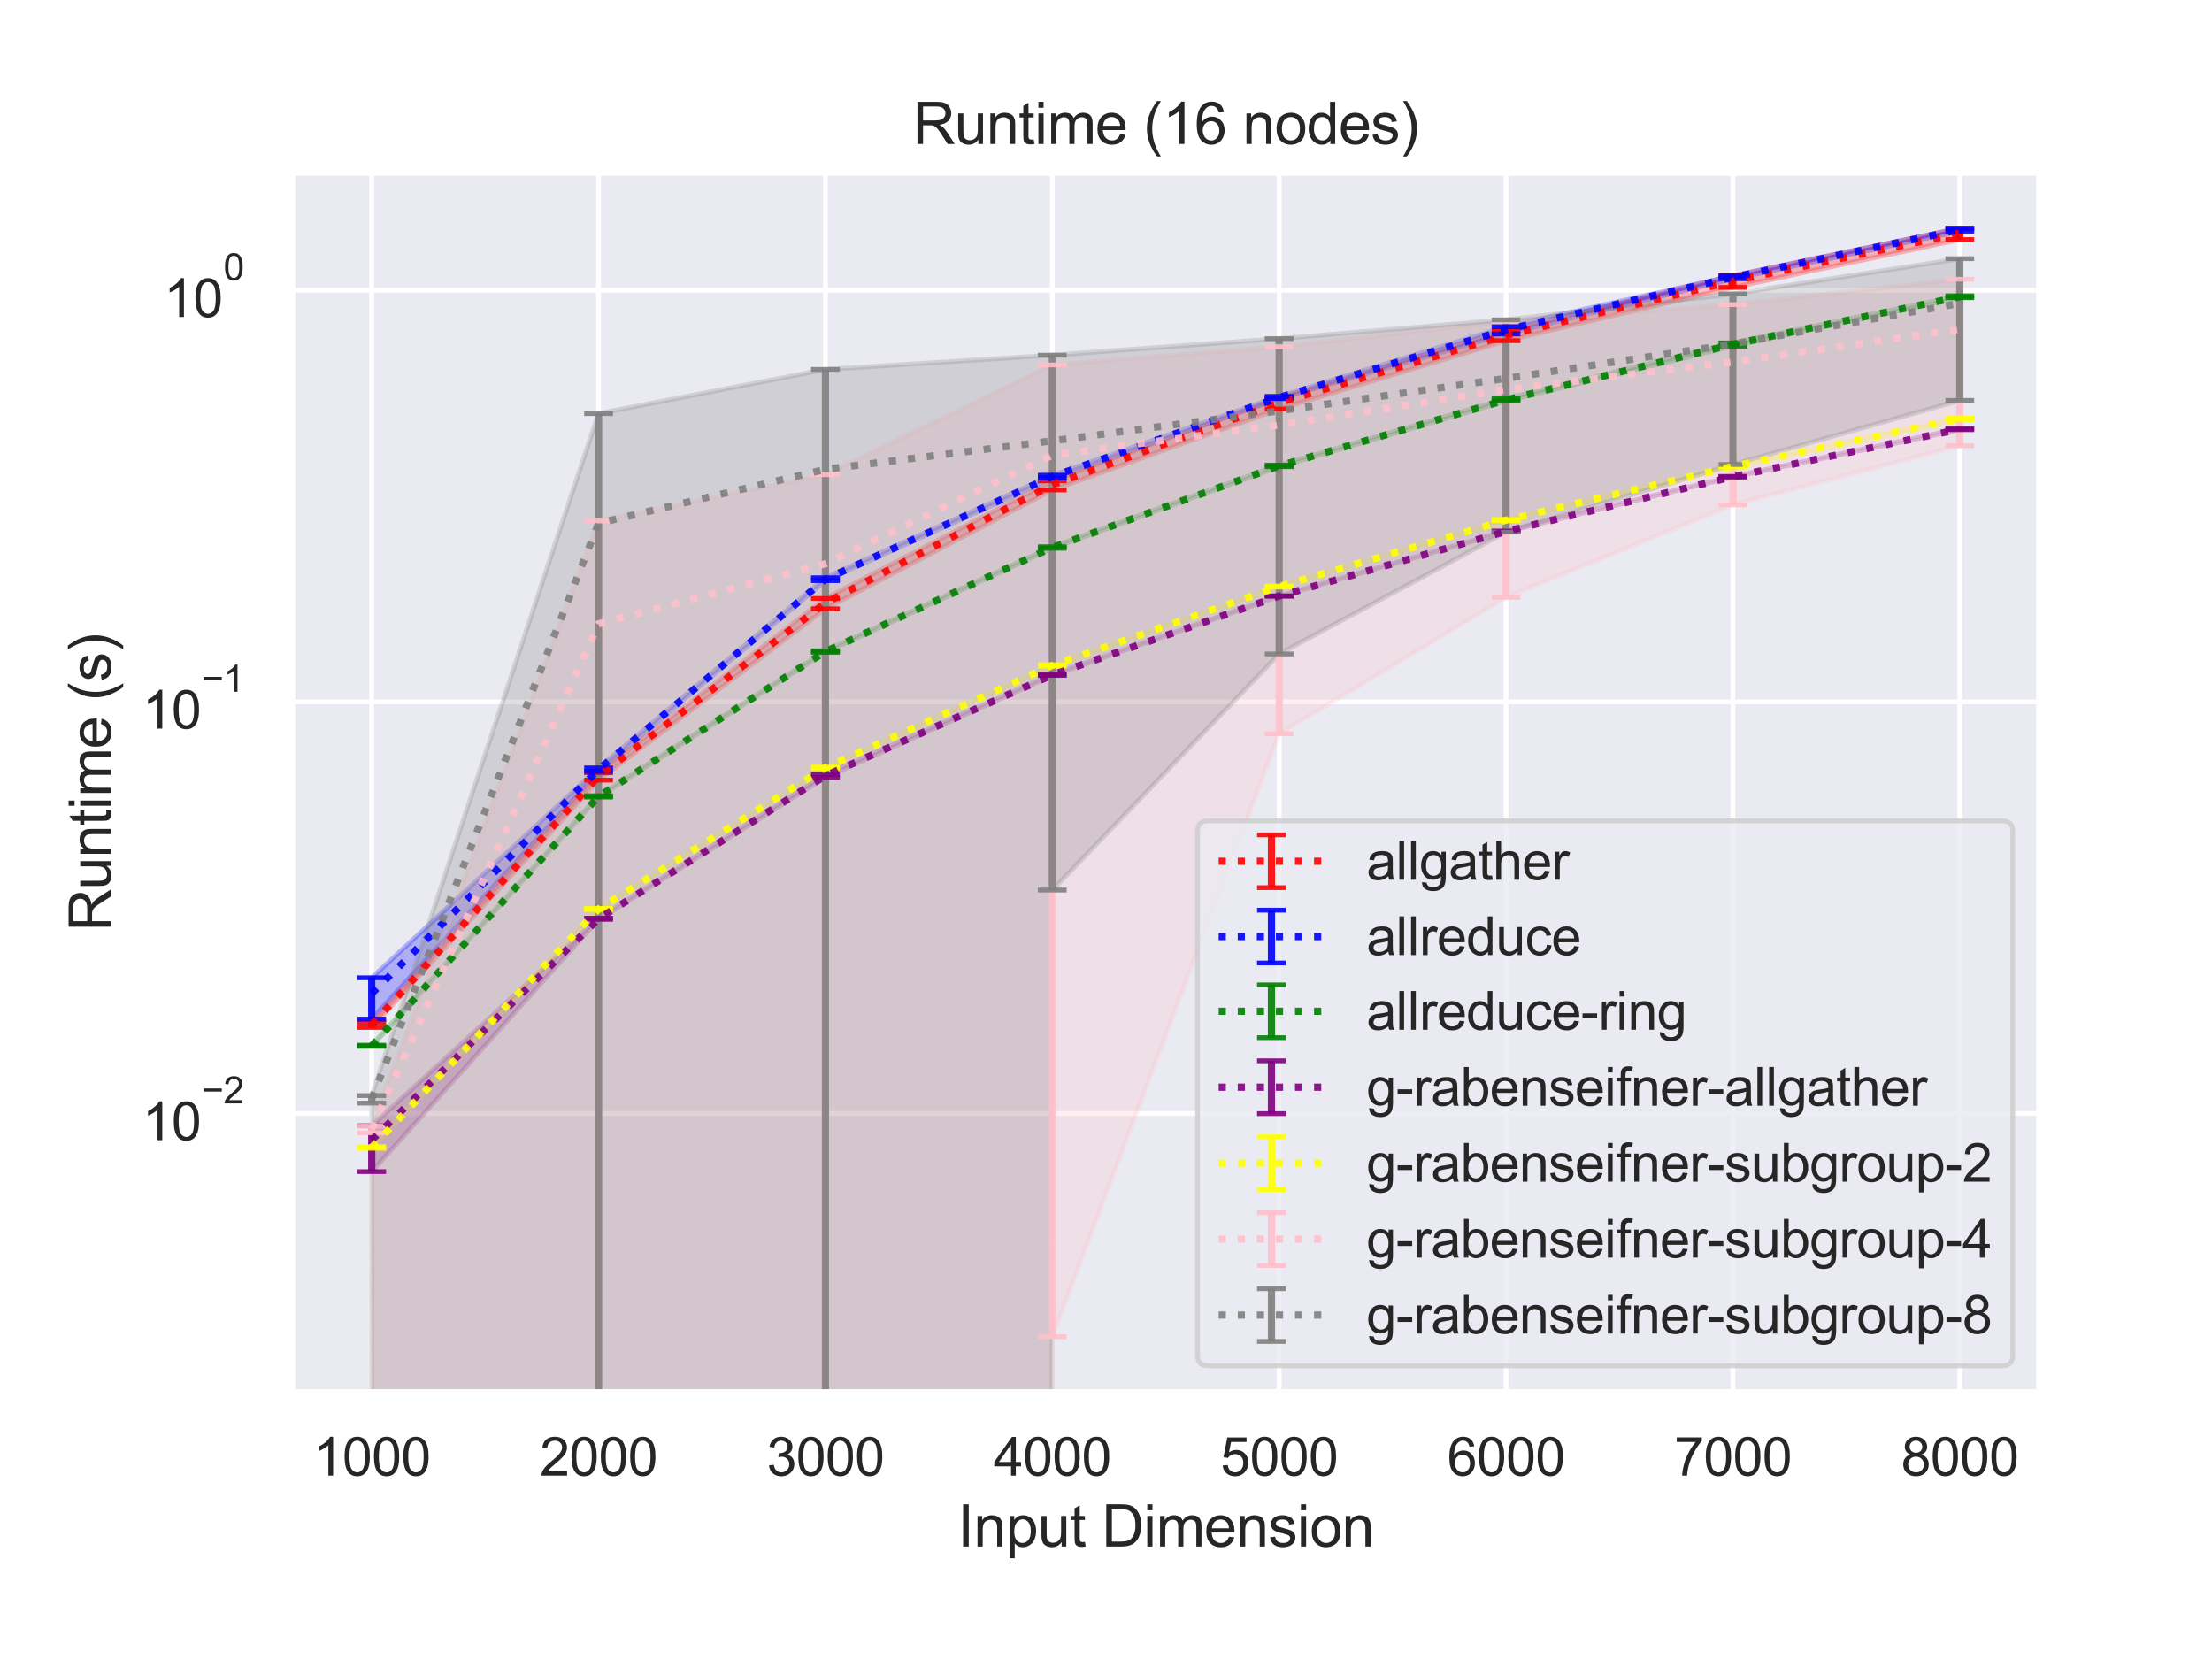 <?xml version="1.0" encoding="utf-8" standalone="no"?>
<!DOCTYPE svg PUBLIC "-//W3C//DTD SVG 1.1//EN"
  "http://www.w3.org/Graphics/SVG/1.1/DTD/svg11.dtd">
<svg height="345.6pt" version="1.1" viewBox="0 0 460.8 345.6" width="460.8pt" xmlns="http://www.w3.org/2000/svg" xmlns:xlink="http://www.w3.org/1999/xlink">
 <defs>
  <style type="text/css">*{stroke-linecap:butt;stroke-linejoin:round;}</style>
 </defs>
 <g id="figure_1">
  <g id="patch_1">
   <path d="M 0 345.6 
L 460.8 345.6 
L 460.8 0 
L 0 0 
z
" style="fill:#ffffff;"/>
  </g>
  <g id="axes_1">
   <g id="patch_2">
    <path d="M 60.89 290.02 
L 424.8 290.02 
L 424.8 36 
L 60.89 36 
z
" style="fill:#eaeaf2;"/>
   </g>
   <g id="matplotlib.axis_1">
    <g id="xtick_1">
     <g id="line2d_1">
      <path clip-path="url(#p3ca839b17b)" d="M 77.431 290.02 
L 77.431 36 
" style="fill:none;stroke:#ffffff;stroke-linecap:round;"/>
     </g>
     <g id="text_1">
      <!-- 1000 -->
      <g style="fill:#262626;" transform="translate(65.197 307.394)scale(0.11 -0.11)">
       <defs>
        <path d="M 2384 0 
L 1822 0 
L 1822 3584 
Q 1619 3391 1289 3197 
Q 959 3003 697 2906 
L 697 3450 
Q 1169 3672 1522 3987 
Q 1875 4303 2022 4600 
L 2384 4600 
L 2384 0 
z
" id="ArialMT-31" transform="scale(0.016)"/>
        <path d="M 266 2259 
Q 266 3072 433 3567 
Q 600 4063 929 4331 
Q 1259 4600 1759 4600 
Q 2128 4600 2406 4451 
Q 2684 4303 2865 4023 
Q 3047 3744 3150 3342 
Q 3253 2941 3253 2259 
Q 3253 1453 3087 958 
Q 2922 463 2592 192 
Q 2263 -78 1759 -78 
Q 1097 -78 719 397 
Q 266 969 266 2259 
z
M 844 2259 
Q 844 1131 1108 757 
Q 1372 384 1759 384 
Q 2147 384 2411 759 
Q 2675 1134 2675 2259 
Q 2675 3391 2411 3762 
Q 2147 4134 1753 4134 
Q 1366 4134 1134 3806 
Q 844 3388 844 2259 
z
" id="ArialMT-30" transform="scale(0.016)"/>
       </defs>
       <use xlink:href="#ArialMT-31"/>
       <use x="55.615" xlink:href="#ArialMT-30"/>
       <use x="111.23" xlink:href="#ArialMT-30"/>
       <use x="166.846" xlink:href="#ArialMT-30"/>
      </g>
     </g>
    </g>
    <g id="xtick_2">
     <g id="line2d_2">
      <path clip-path="url(#p3ca839b17b)" d="M 124.692 290.02 
L 124.692 36 
" style="fill:none;stroke:#ffffff;stroke-linecap:round;"/>
     </g>
     <g id="text_2">
      <!-- 2000 -->
      <g style="fill:#262626;" transform="translate(112.458 307.394)scale(0.11 -0.11)">
       <defs>
        <path d="M 3222 541 
L 3222 0 
L 194 0 
Q 188 203 259 391 
Q 375 700 629 1000 
Q 884 1300 1366 1694 
Q 2113 2306 2375 2664 
Q 2638 3022 2638 3341 
Q 2638 3675 2398 3904 
Q 2159 4134 1775 4134 
Q 1369 4134 1125 3890 
Q 881 3647 878 3216 
L 300 3275 
Q 359 3922 746 4261 
Q 1134 4600 1788 4600 
Q 2447 4600 2831 4234 
Q 3216 3869 3216 3328 
Q 3216 3053 3103 2787 
Q 2991 2522 2730 2228 
Q 2469 1934 1863 1422 
Q 1356 997 1212 845 
Q 1069 694 975 541 
L 3222 541 
z
" id="ArialMT-32" transform="scale(0.016)"/>
       </defs>
       <use xlink:href="#ArialMT-32"/>
       <use x="55.615" xlink:href="#ArialMT-30"/>
       <use x="111.23" xlink:href="#ArialMT-30"/>
       <use x="166.846" xlink:href="#ArialMT-30"/>
      </g>
     </g>
    </g>
    <g id="xtick_3">
     <g id="line2d_3">
      <path clip-path="url(#p3ca839b17b)" d="M 171.953 290.02 
L 171.953 36 
" style="fill:none;stroke:#ffffff;stroke-linecap:round;"/>
     </g>
     <g id="text_3">
      <!-- 3000 -->
      <g style="fill:#262626;" transform="translate(159.719 307.394)scale(0.11 -0.11)">
       <defs>
        <path d="M 269 1209 
L 831 1284 
Q 928 806 1161 595 
Q 1394 384 1728 384 
Q 2125 384 2398 659 
Q 2672 934 2672 1341 
Q 2672 1728 2419 1979 
Q 2166 2231 1775 2231 
Q 1616 2231 1378 2169 
L 1441 2663 
Q 1497 2656 1531 2656 
Q 1891 2656 2178 2843 
Q 2466 3031 2466 3422 
Q 2466 3731 2256 3934 
Q 2047 4138 1716 4138 
Q 1388 4138 1169 3931 
Q 950 3725 888 3313 
L 325 3413 
Q 428 3978 793 4289 
Q 1159 4600 1703 4600 
Q 2078 4600 2393 4439 
Q 2709 4278 2876 4000 
Q 3044 3722 3044 3409 
Q 3044 3113 2884 2869 
Q 2725 2625 2413 2481 
Q 2819 2388 3044 2092 
Q 3269 1797 3269 1353 
Q 3269 753 2831 336 
Q 2394 -81 1725 -81 
Q 1122 -81 723 278 
Q 325 638 269 1209 
z
" id="ArialMT-33" transform="scale(0.016)"/>
       </defs>
       <use xlink:href="#ArialMT-33"/>
       <use x="55.615" xlink:href="#ArialMT-30"/>
       <use x="111.23" xlink:href="#ArialMT-30"/>
       <use x="166.846" xlink:href="#ArialMT-30"/>
      </g>
     </g>
    </g>
    <g id="xtick_4">
     <g id="line2d_4">
      <path clip-path="url(#p3ca839b17b)" d="M 219.214 290.02 
L 219.214 36 
" style="fill:none;stroke:#ffffff;stroke-linecap:round;"/>
     </g>
     <g id="text_4">
      <!-- 4000 -->
      <g style="fill:#262626;" transform="translate(206.98 307.394)scale(0.11 -0.11)">
       <defs>
        <path d="M 2069 0 
L 2069 1097 
L 81 1097 
L 81 1613 
L 2172 4581 
L 2631 4581 
L 2631 1613 
L 3250 1613 
L 3250 1097 
L 2631 1097 
L 2631 0 
L 2069 0 
z
M 2069 1613 
L 2069 3678 
L 634 1613 
L 2069 1613 
z
" id="ArialMT-34" transform="scale(0.016)"/>
       </defs>
       <use xlink:href="#ArialMT-34"/>
       <use x="55.615" xlink:href="#ArialMT-30"/>
       <use x="111.23" xlink:href="#ArialMT-30"/>
       <use x="166.846" xlink:href="#ArialMT-30"/>
      </g>
     </g>
    </g>
    <g id="xtick_5">
     <g id="line2d_5">
      <path clip-path="url(#p3ca839b17b)" d="M 266.476 290.02 
L 266.476 36 
" style="fill:none;stroke:#ffffff;stroke-linecap:round;"/>
     </g>
     <g id="text_5">
      <!-- 5000 -->
      <g style="fill:#262626;" transform="translate(254.241 307.394)scale(0.11 -0.11)">
       <defs>
        <path d="M 266 1200 
L 856 1250 
Q 922 819 1161 601 
Q 1400 384 1738 384 
Q 2144 384 2425 690 
Q 2706 997 2706 1503 
Q 2706 1984 2436 2262 
Q 2166 2541 1728 2541 
Q 1456 2541 1237 2417 
Q 1019 2294 894 2097 
L 366 2166 
L 809 4519 
L 3088 4519 
L 3088 3981 
L 1259 3981 
L 1013 2750 
Q 1425 3038 1878 3038 
Q 2478 3038 2890 2622 
Q 3303 2206 3303 1553 
Q 3303 931 2941 478 
Q 2500 -78 1738 -78 
Q 1113 -78 717 272 
Q 322 622 266 1200 
z
" id="ArialMT-35" transform="scale(0.016)"/>
       </defs>
       <use xlink:href="#ArialMT-35"/>
       <use x="55.615" xlink:href="#ArialMT-30"/>
       <use x="111.23" xlink:href="#ArialMT-30"/>
       <use x="166.846" xlink:href="#ArialMT-30"/>
      </g>
     </g>
    </g>
    <g id="xtick_6">
     <g id="line2d_6">
      <path clip-path="url(#p3ca839b17b)" d="M 313.737 290.02 
L 313.737 36 
" style="fill:none;stroke:#ffffff;stroke-linecap:round;"/>
     </g>
     <g id="text_6">
      <!-- 6000 -->
      <g style="fill:#262626;" transform="translate(301.502 307.394)scale(0.11 -0.11)">
       <defs>
        <path d="M 3184 3459 
L 2625 3416 
Q 2550 3747 2413 3897 
Q 2184 4138 1850 4138 
Q 1581 4138 1378 3988 
Q 1113 3794 959 3422 
Q 806 3050 800 2363 
Q 1003 2672 1297 2822 
Q 1591 2972 1913 2972 
Q 2475 2972 2870 2558 
Q 3266 2144 3266 1488 
Q 3266 1056 3080 686 
Q 2894 316 2569 119 
Q 2244 -78 1831 -78 
Q 1128 -78 684 439 
Q 241 956 241 2144 
Q 241 3472 731 4075 
Q 1159 4600 1884 4600 
Q 2425 4600 2770 4297 
Q 3116 3994 3184 3459 
z
M 888 1484 
Q 888 1194 1011 928 
Q 1134 663 1356 523 
Q 1578 384 1822 384 
Q 2178 384 2434 671 
Q 2691 959 2691 1453 
Q 2691 1928 2437 2201 
Q 2184 2475 1800 2475 
Q 1419 2475 1153 2201 
Q 888 1928 888 1484 
z
" id="ArialMT-36" transform="scale(0.016)"/>
       </defs>
       <use xlink:href="#ArialMT-36"/>
       <use x="55.615" xlink:href="#ArialMT-30"/>
       <use x="111.23" xlink:href="#ArialMT-30"/>
       <use x="166.846" xlink:href="#ArialMT-30"/>
      </g>
     </g>
    </g>
    <g id="xtick_7">
     <g id="line2d_7">
      <path clip-path="url(#p3ca839b17b)" d="M 360.998 290.02 
L 360.998 36 
" style="fill:none;stroke:#ffffff;stroke-linecap:round;"/>
     </g>
     <g id="text_7">
      <!-- 7000 -->
      <g style="fill:#262626;" transform="translate(348.764 307.394)scale(0.11 -0.11)">
       <defs>
        <path d="M 303 3981 
L 303 4522 
L 3269 4522 
L 3269 4084 
Q 2831 3619 2401 2847 
Q 1972 2075 1738 1259 
Q 1569 684 1522 0 
L 944 0 
Q 953 541 1156 1306 
Q 1359 2072 1739 2783 
Q 2119 3494 2547 3981 
L 303 3981 
z
" id="ArialMT-37" transform="scale(0.016)"/>
       </defs>
       <use xlink:href="#ArialMT-37"/>
       <use x="55.615" xlink:href="#ArialMT-30"/>
       <use x="111.23" xlink:href="#ArialMT-30"/>
       <use x="166.846" xlink:href="#ArialMT-30"/>
      </g>
     </g>
    </g>
    <g id="xtick_8">
     <g id="line2d_8">
      <path clip-path="url(#p3ca839b17b)" d="M 408.259 290.02 
L 408.259 36 
" style="fill:none;stroke:#ffffff;stroke-linecap:round;"/>
     </g>
     <g id="text_8">
      <!-- 8000 -->
      <g style="fill:#262626;" transform="translate(396.025 307.394)scale(0.11 -0.11)">
       <defs>
        <path d="M 1131 2484 
Q 781 2613 612 2850 
Q 444 3088 444 3419 
Q 444 3919 803 4259 
Q 1163 4600 1759 4600 
Q 2359 4600 2725 4251 
Q 3091 3903 3091 3403 
Q 3091 3084 2923 2848 
Q 2756 2613 2416 2484 
Q 2838 2347 3058 2040 
Q 3278 1734 3278 1309 
Q 3278 722 2862 322 
Q 2447 -78 1769 -78 
Q 1091 -78 675 323 
Q 259 725 259 1325 
Q 259 1772 486 2073 
Q 713 2375 1131 2484 
z
M 1019 3438 
Q 1019 3113 1228 2906 
Q 1438 2700 1772 2700 
Q 2097 2700 2305 2904 
Q 2513 3109 2513 3406 
Q 2513 3716 2298 3927 
Q 2084 4138 1766 4138 
Q 1444 4138 1231 3931 
Q 1019 3725 1019 3438 
z
M 838 1322 
Q 838 1081 952 856 
Q 1066 631 1291 507 
Q 1516 384 1775 384 
Q 2178 384 2440 643 
Q 2703 903 2703 1303 
Q 2703 1709 2433 1975 
Q 2163 2241 1756 2241 
Q 1359 2241 1098 1978 
Q 838 1716 838 1322 
z
" id="ArialMT-38" transform="scale(0.016)"/>
       </defs>
       <use xlink:href="#ArialMT-38"/>
       <use x="55.615" xlink:href="#ArialMT-30"/>
       <use x="111.23" xlink:href="#ArialMT-30"/>
       <use x="166.846" xlink:href="#ArialMT-30"/>
      </g>
     </g>
    </g>
    <g id="text_9">
     <!-- Input Dimension -->
     <g style="fill:#262626;" transform="translate(199.491 322.169)scale(0.12 -0.12)">
      <defs>
       <path d="M 597 0 
L 597 4581 
L 1203 4581 
L 1203 0 
L 597 0 
z
" id="ArialMT-49" transform="scale(0.016)"/>
       <path d="M 422 0 
L 422 3319 
L 928 3319 
L 928 2847 
Q 1294 3394 1984 3394 
Q 2284 3394 2536 3286 
Q 2788 3178 2913 3003 
Q 3038 2828 3088 2588 
Q 3119 2431 3119 2041 
L 3119 0 
L 2556 0 
L 2556 2019 
Q 2556 2363 2490 2533 
Q 2425 2703 2258 2804 
Q 2091 2906 1866 2906 
Q 1506 2906 1245 2678 
Q 984 2450 984 1813 
L 984 0 
L 422 0 
z
" id="ArialMT-6e" transform="scale(0.016)"/>
       <path d="M 422 -1272 
L 422 3319 
L 934 3319 
L 934 2888 
Q 1116 3141 1344 3267 
Q 1572 3394 1897 3394 
Q 2322 3394 2647 3175 
Q 2972 2956 3137 2557 
Q 3303 2159 3303 1684 
Q 3303 1175 3120 767 
Q 2938 359 2589 142 
Q 2241 -75 1856 -75 
Q 1575 -75 1351 44 
Q 1128 163 984 344 
L 984 -1272 
L 422 -1272 
z
M 931 1641 
Q 931 1000 1190 694 
Q 1450 388 1819 388 
Q 2194 388 2461 705 
Q 2728 1022 2728 1688 
Q 2728 2322 2467 2637 
Q 2206 2953 1844 2953 
Q 1484 2953 1207 2617 
Q 931 2281 931 1641 
z
" id="ArialMT-70" transform="scale(0.016)"/>
       <path d="M 2597 0 
L 2597 488 
Q 2209 -75 1544 -75 
Q 1250 -75 995 37 
Q 741 150 617 320 
Q 494 491 444 738 
Q 409 903 409 1263 
L 409 3319 
L 972 3319 
L 972 1478 
Q 972 1038 1006 884 
Q 1059 663 1231 536 
Q 1403 409 1656 409 
Q 1909 409 2131 539 
Q 2353 669 2445 892 
Q 2538 1116 2538 1541 
L 2538 3319 
L 3100 3319 
L 3100 0 
L 2597 0 
z
" id="ArialMT-75" transform="scale(0.016)"/>
       <path d="M 1650 503 
L 1731 6 
Q 1494 -44 1306 -44 
Q 1000 -44 831 53 
Q 663 150 594 308 
Q 525 466 525 972 
L 525 2881 
L 113 2881 
L 113 3319 
L 525 3319 
L 525 4141 
L 1084 4478 
L 1084 3319 
L 1650 3319 
L 1650 2881 
L 1084 2881 
L 1084 941 
Q 1084 700 1114 631 
Q 1144 563 1211 522 
Q 1278 481 1403 481 
Q 1497 481 1650 503 
z
" id="ArialMT-74" transform="scale(0.016)"/>
       <path id="ArialMT-20" transform="scale(0.016)"/>
       <path d="M 494 0 
L 494 4581 
L 2072 4581 
Q 2606 4581 2888 4516 
Q 3281 4425 3559 4188 
Q 3922 3881 4101 3404 
Q 4281 2928 4281 2316 
Q 4281 1794 4159 1391 
Q 4038 988 3847 723 
Q 3656 459 3429 307 
Q 3203 156 2883 78 
Q 2563 0 2147 0 
L 494 0 
z
M 1100 541 
L 2078 541 
Q 2531 541 2789 625 
Q 3047 709 3200 863 
Q 3416 1078 3536 1442 
Q 3656 1806 3656 2325 
Q 3656 3044 3420 3430 
Q 3184 3816 2847 3947 
Q 2603 4041 2063 4041 
L 1100 4041 
L 1100 541 
z
" id="ArialMT-44" transform="scale(0.016)"/>
       <path d="M 425 3934 
L 425 4581 
L 988 4581 
L 988 3934 
L 425 3934 
z
M 425 0 
L 425 3319 
L 988 3319 
L 988 0 
L 425 0 
z
" id="ArialMT-69" transform="scale(0.016)"/>
       <path d="M 422 0 
L 422 3319 
L 925 3319 
L 925 2853 
Q 1081 3097 1340 3245 
Q 1600 3394 1931 3394 
Q 2300 3394 2536 3241 
Q 2772 3088 2869 2813 
Q 3263 3394 3894 3394 
Q 4388 3394 4653 3120 
Q 4919 2847 4919 2278 
L 4919 0 
L 4359 0 
L 4359 2091 
Q 4359 2428 4304 2576 
Q 4250 2725 4106 2815 
Q 3963 2906 3769 2906 
Q 3419 2906 3187 2673 
Q 2956 2441 2956 1928 
L 2956 0 
L 2394 0 
L 2394 2156 
Q 2394 2531 2256 2718 
Q 2119 2906 1806 2906 
Q 1569 2906 1367 2781 
Q 1166 2656 1075 2415 
Q 984 2175 984 1722 
L 984 0 
L 422 0 
z
" id="ArialMT-6d" transform="scale(0.016)"/>
       <path d="M 2694 1069 
L 3275 997 
Q 3138 488 2766 206 
Q 2394 -75 1816 -75 
Q 1088 -75 661 373 
Q 234 822 234 1631 
Q 234 2469 665 2931 
Q 1097 3394 1784 3394 
Q 2450 3394 2872 2941 
Q 3294 2488 3294 1666 
Q 3294 1616 3291 1516 
L 816 1516 
Q 847 969 1125 678 
Q 1403 388 1819 388 
Q 2128 388 2347 550 
Q 2566 713 2694 1069 
z
M 847 1978 
L 2700 1978 
Q 2663 2397 2488 2606 
Q 2219 2931 1791 2931 
Q 1403 2931 1139 2672 
Q 875 2413 847 1978 
z
" id="ArialMT-65" transform="scale(0.016)"/>
       <path d="M 197 991 
L 753 1078 
Q 800 744 1014 566 
Q 1228 388 1613 388 
Q 2000 388 2187 545 
Q 2375 703 2375 916 
Q 2375 1106 2209 1216 
Q 2094 1291 1634 1406 
Q 1016 1563 777 1677 
Q 538 1791 414 1992 
Q 291 2194 291 2438 
Q 291 2659 392 2848 
Q 494 3038 669 3163 
Q 800 3259 1026 3326 
Q 1253 3394 1513 3394 
Q 1903 3394 2198 3281 
Q 2494 3169 2634 2976 
Q 2775 2784 2828 2463 
L 2278 2388 
Q 2241 2644 2061 2787 
Q 1881 2931 1553 2931 
Q 1166 2931 1000 2803 
Q 834 2675 834 2503 
Q 834 2394 903 2306 
Q 972 2216 1119 2156 
Q 1203 2125 1616 2013 
Q 2213 1853 2448 1751 
Q 2684 1650 2818 1456 
Q 2953 1263 2953 975 
Q 2953 694 2789 445 
Q 2625 197 2315 61 
Q 2006 -75 1616 -75 
Q 969 -75 630 194 
Q 291 463 197 991 
z
" id="ArialMT-73" transform="scale(0.016)"/>
       <path d="M 213 1659 
Q 213 2581 725 3025 
Q 1153 3394 1769 3394 
Q 2453 3394 2887 2945 
Q 3322 2497 3322 1706 
Q 3322 1066 3130 698 
Q 2938 331 2570 128 
Q 2203 -75 1769 -75 
Q 1072 -75 642 372 
Q 213 819 213 1659 
z
M 791 1659 
Q 791 1022 1069 705 
Q 1347 388 1769 388 
Q 2188 388 2466 706 
Q 2744 1025 2744 1678 
Q 2744 2294 2464 2611 
Q 2184 2928 1769 2928 
Q 1347 2928 1069 2612 
Q 791 2297 791 1659 
z
" id="ArialMT-6f" transform="scale(0.016)"/>
      </defs>
      <use xlink:href="#ArialMT-49"/>
      <use x="27.783" xlink:href="#ArialMT-6e"/>
      <use x="83.398" xlink:href="#ArialMT-70"/>
      <use x="139.014" xlink:href="#ArialMT-75"/>
      <use x="194.629" xlink:href="#ArialMT-74"/>
      <use x="222.412" xlink:href="#ArialMT-20"/>
      <use x="250.195" xlink:href="#ArialMT-44"/>
      <use x="322.412" xlink:href="#ArialMT-69"/>
      <use x="344.629" xlink:href="#ArialMT-6d"/>
      <use x="427.93" xlink:href="#ArialMT-65"/>
      <use x="483.545" xlink:href="#ArialMT-6e"/>
      <use x="539.16" xlink:href="#ArialMT-73"/>
      <use x="589.16" xlink:href="#ArialMT-69"/>
      <use x="611.377" xlink:href="#ArialMT-6f"/>
      <use x="666.992" xlink:href="#ArialMT-6e"/>
     </g>
    </g>
   </g>
   <g id="matplotlib.axis_2">
    <g id="ytick_1">
     <g id="line2d_9">
      <path clip-path="url(#p3ca839b17b)" d="M 60.89 231.958 
L 424.8 231.958 
" style="fill:none;stroke:#ffffff;stroke-linecap:round;"/>
     </g>
     <g id="text_10">
      <!-- $\mathdefault{10^{-2}}$ -->
      <g style="fill:#262626;" transform="translate(29.61 237.629)scale(0.11 -0.11)">
       <defs>
        <path d="M 3381 1997 
L 356 1997 
L 356 2522 
L 3381 2522 
L 3381 1997 
z
" id="ArialMT-2212" transform="scale(0.016)"/>
       </defs>
       <use transform="translate(0 0.994)" xlink:href="#ArialMT-31"/>
       <use transform="translate(55.615 0.994)" xlink:href="#ArialMT-30"/>
       <use transform="translate(112.973 70.688)scale(0.7)" xlink:href="#ArialMT-2212"/>
       <use transform="translate(153.852 70.688)scale(0.7)" xlink:href="#ArialMT-32"/>
      </g>
     </g>
    </g>
    <g id="ytick_2">
     <g id="line2d_10">
      <path clip-path="url(#p3ca839b17b)" d="M 60.89 146.216 
L 424.8 146.216 
" style="fill:none;stroke:#ffffff;stroke-linecap:round;"/>
     </g>
     <g id="text_11">
      <!-- $\mathdefault{10^{-1}}$ -->
      <g style="fill:#262626;" transform="translate(29.61 151.888)scale(0.11 -0.11)">
       <use transform="translate(0 0.994)" xlink:href="#ArialMT-31"/>
       <use transform="translate(55.615 0.994)" xlink:href="#ArialMT-30"/>
       <use transform="translate(112.973 70.688)scale(0.7)" xlink:href="#ArialMT-2212"/>
       <use transform="translate(153.852 70.688)scale(0.7)" xlink:href="#ArialMT-31"/>
      </g>
     </g>
    </g>
    <g id="ytick_3">
     <g id="line2d_11">
      <path clip-path="url(#p3ca839b17b)" d="M 60.89 60.475 
L 424.8 60.475 
" style="fill:none;stroke:#ffffff;stroke-linecap:round;"/>
     </g>
     <g id="text_12">
      <!-- $\mathdefault{10^{0}}$ -->
      <g style="fill:#262626;" transform="translate(34.12 66.147)scale(0.11 -0.11)">
       <use transform="translate(0 0.994)" xlink:href="#ArialMT-31"/>
       <use transform="translate(55.615 0.994)" xlink:href="#ArialMT-30"/>
       <use transform="translate(112.973 70.688)scale(0.7)" xlink:href="#ArialMT-30"/>
      </g>
     </g>
    </g>
    <g id="ytick_4"/>
    <g id="ytick_5"/>
    <g id="ytick_6"/>
    <g id="ytick_7"/>
    <g id="ytick_8"/>
    <g id="ytick_9"/>
    <g id="ytick_10"/>
    <g id="ytick_11"/>
    <g id="ytick_12"/>
    <g id="ytick_13"/>
    <g id="ytick_14"/>
    <g id="ytick_15"/>
    <g id="ytick_16"/>
    <g id="ytick_17"/>
    <g id="ytick_18"/>
    <g id="ytick_19"/>
    <g id="ytick_20"/>
    <g id="ytick_21"/>
    <g id="ytick_22"/>
    <g id="ytick_23"/>
    <g id="ytick_24"/>
    <g id="ytick_25"/>
    <g id="ytick_26"/>
    <g id="text_13">
     <!-- Runtime (s) -->
     <g style="fill:#262626;" transform="translate(23.084 194.013)rotate(-90)scale(0.12 -0.12)">
      <defs>
       <path d="M 503 0 
L 503 4581 
L 2534 4581 
Q 3147 4581 3465 4457 
Q 3784 4334 3975 4021 
Q 4166 3709 4166 3331 
Q 4166 2844 3850 2509 
Q 3534 2175 2875 2084 
Q 3116 1969 3241 1856 
Q 3506 1613 3744 1247 
L 4541 0 
L 3778 0 
L 3172 953 
Q 2906 1366 2734 1584 
Q 2563 1803 2427 1890 
Q 2291 1978 2150 2013 
Q 2047 2034 1813 2034 
L 1109 2034 
L 1109 0 
L 503 0 
z
M 1109 2559 
L 2413 2559 
Q 2828 2559 3062 2645 
Q 3297 2731 3419 2920 
Q 3541 3109 3541 3331 
Q 3541 3656 3305 3865 
Q 3069 4075 2559 4075 
L 1109 4075 
L 1109 2559 
z
" id="ArialMT-52" transform="scale(0.016)"/>
       <path d="M 1497 -1347 
Q 1031 -759 709 28 
Q 388 816 388 1659 
Q 388 2403 628 3084 
Q 909 3875 1497 4659 
L 1900 4659 
Q 1522 4009 1400 3731 
Q 1209 3300 1100 2831 
Q 966 2247 966 1656 
Q 966 153 1900 -1347 
L 1497 -1347 
z
" id="ArialMT-28" transform="scale(0.016)"/>
       <path d="M 791 -1347 
L 388 -1347 
Q 1322 153 1322 1656 
Q 1322 2244 1188 2822 
Q 1081 3291 891 3722 
Q 769 4003 388 4659 
L 791 4659 
Q 1378 3875 1659 3084 
Q 1900 2403 1900 1659 
Q 1900 816 1576 28 
Q 1253 -759 791 -1347 
z
" id="ArialMT-29" transform="scale(0.016)"/>
      </defs>
      <use xlink:href="#ArialMT-52"/>
      <use x="72.217" xlink:href="#ArialMT-75"/>
      <use x="127.832" xlink:href="#ArialMT-6e"/>
      <use x="183.447" xlink:href="#ArialMT-74"/>
      <use x="211.23" xlink:href="#ArialMT-69"/>
      <use x="233.447" xlink:href="#ArialMT-6d"/>
      <use x="316.748" xlink:href="#ArialMT-65"/>
      <use x="372.363" xlink:href="#ArialMT-20"/>
      <use x="400.146" xlink:href="#ArialMT-28"/>
      <use x="433.447" xlink:href="#ArialMT-73"/>
      <use x="483.447" xlink:href="#ArialMT-29"/>
     </g>
    </g>
   </g>
   <g id="PolyCollection_1">
    <defs>
     <path d="M 77.431 -132.629 
L 77.431 -131.572 
L 124.692 -183.086 
L 171.953 -218.779 
L 219.214 -243.526 
L 266.476 -260.391 
L 313.737 -274.633 
L 360.998 -285.725 
L 408.259 -295.692 
L 408.259 -298.047 
L 408.259 -298.047 
L 360.998 -288.179 
L 313.737 -276.714 
L 266.476 -262.743 
L 219.214 -245.427 
L 171.953 -220.933 
L 124.692 -184.613 
L 77.431 -132.629 
z
" id="med828a7eab" style="stroke:#ff0000;stroke-opacity:0.25;"/>
    </defs>
    <g clip-path="url(#p3ca839b17b)">
     <use style="fill:#ff0000;fill-opacity:0.25;stroke:#ff0000;stroke-opacity:0.25;" x="0" xlink:href="#med828a7eab" y="345.6"/>
    </g>
   </g>
   <g id="PolyCollection_2">
    <defs>
     <path d="M 77.431 -141.909 
L 77.431 -133.304 
L 124.692 -184.907 
L 171.953 -224.639 
L 219.214 -246.016 
L 266.476 -262.56 
L 313.737 -276.031 
L 360.998 -287.53 
L 408.259 -297.449 
L 408.259 -298.054 
L 408.259 -298.054 
L 360.998 -288.128 
L 313.737 -277.534 
L 266.476 -263.031 
L 219.214 -246.604 
L 171.953 -225.242 
L 124.692 -185.628 
L 77.431 -141.909 
z
" id="m32b846a10c" style="stroke:#0000ff;stroke-opacity:0.25;"/>
    </defs>
    <g clip-path="url(#p3ca839b17b)">
     <use style="fill:#0000ff;fill-opacity:0.25;stroke:#0000ff;stroke-opacity:0.25;" x="0" xlink:href="#m32b846a10c" y="345.6"/>
    </g>
   </g>
   <g id="PolyCollection_3">
    <defs>
     <path d="M 77.431 -127.859 
L 77.431 -127.634 
L 124.692 -179.556 
L 171.953 -209.719 
L 219.214 -231.391 
L 266.476 -248.381 
L 313.737 -262.059 
L 360.998 -273.487 
L 408.259 -283.593 
L 408.259 -283.965 
L 408.259 -283.965 
L 360.998 -274.165 
L 313.737 -262.537 
L 266.476 -248.699 
L 219.214 -231.691 
L 171.953 -210.021 
L 124.692 -179.821 
L 77.431 -127.859 
z
" id="m740c3079b1" style="stroke:#008000;stroke-opacity:0.25;"/>
    </defs>
    <g clip-path="url(#p3ca839b17b)">
     <use style="fill:#008000;fill-opacity:0.25;stroke:#008000;stroke-opacity:0.25;" x="0" xlink:href="#m740c3079b1" y="345.6"/>
    </g>
   </g>
   <g id="PolyCollection_4">
    <defs>
     <path d="M 77.431 -111.074 
L 77.431 -101.526 
L 124.692 -154.087 
L 171.953 -183.654 
L 219.214 -204.9 
L 266.476 -221.384 
L 313.737 -234.849 
L 360.998 -246.228 
L 408.259 -256.093 
L 408.259 -256.284 
L 408.259 -256.284 
L 360.998 -246.354 
L 313.737 -234.978 
L 266.476 -221.475 
L 219.214 -205.078 
L 171.953 -184.224 
L 124.692 -154.327 
L 77.431 -111.074 
z
" id="m2462494c97" style="stroke:#800080;stroke-opacity:0.25;"/>
    </defs>
    <g clip-path="url(#p3ca839b17b)">
     <use style="fill:#800080;fill-opacity:0.25;stroke:#800080;stroke-opacity:0.25;" x="0" xlink:href="#m2462494c97" y="345.6"/>
    </g>
   </g>
   <g id="PolyCollection_5">
    <defs>
     <path d="M 77.431 -106.714 
L 77.431 -106.4 
L 124.692 -156.118 
L 171.953 -185.577 
L 219.214 -206.849 
L 266.476 -223.305 
L 313.737 -237.122 
L 360.998 -248.316 
L 408.259 -258.219 
L 408.259 -258.514 
L 408.259 -258.514 
L 360.998 -248.6 
L 313.737 -237.377 
L 266.476 -223.521 
L 219.214 -207.11 
L 171.953 -185.803 
L 124.692 -156.354 
L 77.431 -106.714 
z
" id="m1652dd8c2b" style="stroke:#ffff00;stroke-opacity:0.25;"/>
    </defs>
    <g clip-path="url(#p3ca839b17b)">
     <use style="fill:#ffff00;fill-opacity:0.25;stroke:#ffff00;stroke-opacity:0.25;" x="0" xlink:href="#m1652dd8c2b" y="345.6"/>
    </g>
   </g>
   <g id="PolyCollection_6">
    <path clip-path="url(#p3ca839b17b)" d="M 77.431 234.602 
L 77.431 235.996 
L 124.692 85801.875 
L 171.953 85801.875 
L 219.214 278.474 
L 266.476 152.843 
L 313.737 124.439 
L 360.998 105.153 
L 408.259 92.852 
L 408.259 58.162 
L 408.259 58.162 
L 360.998 63.463 
L 313.737 66.947 
L 266.476 72.236 
L 219.214 76.019 
L 171.953 98.889 
L 124.692 108.52 
L 77.431 234.602 
z
" style="fill:#ffc0cb;fill-opacity:0.25;stroke:#ffc0cb;stroke-opacity:0.25;"/>
   </g>
   <g id="PolyCollection_7">
    <path clip-path="url(#p3ca839b17b)" d="M 77.431 228.232 
L 77.431 229.801 
L 124.692 85801.875 
L 171.953 85801.875 
L 219.214 185.415 
L 266.476 136.228 
L 313.737 110.844 
L 360.998 96.759 
L 408.259 83.415 
L 408.259 53.889 
L 408.259 53.889 
L 360.998 61.234 
L 313.737 66.63 
L 266.476 70.549 
L 219.214 73.989 
L 171.953 76.957 
L 124.692 86.152 
L 77.431 228.232 
z
" style="fill:#808080;fill-opacity:0.25;stroke:#808080;stroke-opacity:0.25;"/>
   </g>
   <g id="LineCollection_1">
    <path clip-path="url(#p3ca839b17b)" d="M 77.431 214.028 
L 77.431 212.971 
" style="fill:none;stroke:#ff0000;stroke-opacity:0.9;stroke-width:1.5;"/>
    <path clip-path="url(#p3ca839b17b)" d="M 124.692 162.514 
L 124.692 160.987 
" style="fill:none;stroke:#ff0000;stroke-opacity:0.9;stroke-width:1.5;"/>
    <path clip-path="url(#p3ca839b17b)" d="M 171.953 126.821 
L 171.953 124.667 
" style="fill:none;stroke:#ff0000;stroke-opacity:0.9;stroke-width:1.5;"/>
    <path clip-path="url(#p3ca839b17b)" d="M 219.214 102.074 
L 219.214 100.173 
" style="fill:none;stroke:#ff0000;stroke-opacity:0.9;stroke-width:1.5;"/>
    <path clip-path="url(#p3ca839b17b)" d="M 266.476 85.209 
L 266.476 82.857 
" style="fill:none;stroke:#ff0000;stroke-opacity:0.9;stroke-width:1.5;"/>
    <path clip-path="url(#p3ca839b17b)" d="M 313.737 70.967 
L 313.737 68.886 
" style="fill:none;stroke:#ff0000;stroke-opacity:0.9;stroke-width:1.5;"/>
    <path clip-path="url(#p3ca839b17b)" d="M 360.998 59.875 
L 360.998 57.421 
" style="fill:none;stroke:#ff0000;stroke-opacity:0.9;stroke-width:1.5;"/>
    <path clip-path="url(#p3ca839b17b)" d="M 408.259 49.908 
L 408.259 47.553 
" style="fill:none;stroke:#ff0000;stroke-opacity:0.9;stroke-width:1.5;"/>
   </g>
   <g id="LineCollection_2">
    <path clip-path="url(#p3ca839b17b)" d="M 77.431 212.296 
L 77.431 203.691 
" style="fill:none;stroke:#0000ff;stroke-opacity:0.9;stroke-width:1.5;"/>
    <path clip-path="url(#p3ca839b17b)" d="M 124.692 160.693 
L 124.692 159.972 
" style="fill:none;stroke:#0000ff;stroke-opacity:0.9;stroke-width:1.5;"/>
    <path clip-path="url(#p3ca839b17b)" d="M 171.953 120.961 
L 171.953 120.358 
" style="fill:none;stroke:#0000ff;stroke-opacity:0.9;stroke-width:1.5;"/>
    <path clip-path="url(#p3ca839b17b)" d="M 219.214 99.584 
L 219.214 98.996 
" style="fill:none;stroke:#0000ff;stroke-opacity:0.9;stroke-width:1.5;"/>
    <path clip-path="url(#p3ca839b17b)" d="M 266.476 83.04 
L 266.476 82.569 
" style="fill:none;stroke:#0000ff;stroke-opacity:0.9;stroke-width:1.5;"/>
    <path clip-path="url(#p3ca839b17b)" d="M 313.737 69.569 
L 313.737 68.066 
" style="fill:none;stroke:#0000ff;stroke-opacity:0.9;stroke-width:1.5;"/>
    <path clip-path="url(#p3ca839b17b)" d="M 360.998 58.07 
L 360.998 57.472 
" style="fill:none;stroke:#0000ff;stroke-opacity:0.9;stroke-width:1.5;"/>
    <path clip-path="url(#p3ca839b17b)" d="M 408.259 48.151 
L 408.259 47.546 
" style="fill:none;stroke:#0000ff;stroke-opacity:0.9;stroke-width:1.5;"/>
   </g>
   <g id="LineCollection_3">
    <path clip-path="url(#p3ca839b17b)" d="M 77.431 217.966 
L 77.431 217.741 
" style="fill:none;stroke:#008000;stroke-opacity:0.9;stroke-width:1.5;"/>
    <path clip-path="url(#p3ca839b17b)" d="M 124.692 166.044 
L 124.692 165.779 
" style="fill:none;stroke:#008000;stroke-opacity:0.9;stroke-width:1.5;"/>
    <path clip-path="url(#p3ca839b17b)" d="M 171.953 135.881 
L 171.953 135.579 
" style="fill:none;stroke:#008000;stroke-opacity:0.9;stroke-width:1.5;"/>
    <path clip-path="url(#p3ca839b17b)" d="M 219.214 114.209 
L 219.214 113.909 
" style="fill:none;stroke:#008000;stroke-opacity:0.9;stroke-width:1.5;"/>
    <path clip-path="url(#p3ca839b17b)" d="M 266.476 97.219 
L 266.476 96.901 
" style="fill:none;stroke:#008000;stroke-opacity:0.9;stroke-width:1.5;"/>
    <path clip-path="url(#p3ca839b17b)" d="M 313.737 83.541 
L 313.737 83.063 
" style="fill:none;stroke:#008000;stroke-opacity:0.9;stroke-width:1.5;"/>
    <path clip-path="url(#p3ca839b17b)" d="M 360.998 72.113 
L 360.998 71.435 
" style="fill:none;stroke:#008000;stroke-opacity:0.9;stroke-width:1.5;"/>
    <path clip-path="url(#p3ca839b17b)" d="M 408.259 62.007 
L 408.259 61.635 
" style="fill:none;stroke:#008000;stroke-opacity:0.9;stroke-width:1.5;"/>
   </g>
   <g id="LineCollection_4">
    <path clip-path="url(#p3ca839b17b)" d="M 77.431 244.074 
L 77.431 234.526 
" style="fill:none;stroke:#800080;stroke-opacity:0.9;stroke-width:1.5;"/>
    <path clip-path="url(#p3ca839b17b)" d="M 124.692 191.513 
L 124.692 191.273 
" style="fill:none;stroke:#800080;stroke-opacity:0.9;stroke-width:1.5;"/>
    <path clip-path="url(#p3ca839b17b)" d="M 171.953 161.946 
L 171.953 161.376 
" style="fill:none;stroke:#800080;stroke-opacity:0.9;stroke-width:1.5;"/>
    <path clip-path="url(#p3ca839b17b)" d="M 219.214 140.7 
L 219.214 140.522 
" style="fill:none;stroke:#800080;stroke-opacity:0.9;stroke-width:1.5;"/>
    <path clip-path="url(#p3ca839b17b)" d="M 266.476 124.216 
L 266.476 124.125 
" style="fill:none;stroke:#800080;stroke-opacity:0.9;stroke-width:1.5;"/>
    <path clip-path="url(#p3ca839b17b)" d="M 313.737 110.751 
L 313.737 110.622 
" style="fill:none;stroke:#800080;stroke-opacity:0.9;stroke-width:1.5;"/>
    <path clip-path="url(#p3ca839b17b)" d="M 360.998 99.372 
L 360.998 99.246 
" style="fill:none;stroke:#800080;stroke-opacity:0.9;stroke-width:1.5;"/>
    <path clip-path="url(#p3ca839b17b)" d="M 408.259 89.507 
L 408.259 89.316 
" style="fill:none;stroke:#800080;stroke-opacity:0.9;stroke-width:1.5;"/>
   </g>
   <g id="LineCollection_5">
    <path clip-path="url(#p3ca839b17b)" d="M 77.431 239.2 
L 77.431 238.886 
" style="fill:none;stroke:#ffff00;stroke-opacity:0.9;stroke-width:1.5;"/>
    <path clip-path="url(#p3ca839b17b)" d="M 124.692 189.482 
L 124.692 189.246 
" style="fill:none;stroke:#ffff00;stroke-opacity:0.9;stroke-width:1.5;"/>
    <path clip-path="url(#p3ca839b17b)" d="M 171.953 160.023 
L 171.953 159.797 
" style="fill:none;stroke:#ffff00;stroke-opacity:0.9;stroke-width:1.5;"/>
    <path clip-path="url(#p3ca839b17b)" d="M 219.214 138.751 
L 219.214 138.49 
" style="fill:none;stroke:#ffff00;stroke-opacity:0.9;stroke-width:1.5;"/>
    <path clip-path="url(#p3ca839b17b)" d="M 266.476 122.295 
L 266.476 122.079 
" style="fill:none;stroke:#ffff00;stroke-opacity:0.9;stroke-width:1.5;"/>
    <path clip-path="url(#p3ca839b17b)" d="M 313.737 108.478 
L 313.737 108.223 
" style="fill:none;stroke:#ffff00;stroke-opacity:0.9;stroke-width:1.5;"/>
    <path clip-path="url(#p3ca839b17b)" d="M 360.998 97.284 
L 360.998 97 
" style="fill:none;stroke:#ffff00;stroke-opacity:0.9;stroke-width:1.5;"/>
    <path clip-path="url(#p3ca839b17b)" d="M 408.259 87.381 
L 408.259 87.086 
" style="fill:none;stroke:#ffff00;stroke-opacity:0.9;stroke-width:1.5;"/>
   </g>
   <g id="LineCollection_6">
    <path clip-path="url(#p3ca839b17b)" d="M 77.431 235.996 
L 77.431 234.602 
" style="fill:none;stroke:#ffc0cb;stroke-opacity:0.9;stroke-width:1.5;"/>
    <path clip-path="url(#p3ca839b17b)" d="M 124.692 346.6 
L 124.692 108.52 
" style="fill:none;stroke:#ffc0cb;stroke-opacity:0.9;stroke-width:1.5;"/>
    <path clip-path="url(#p3ca839b17b)" d="M 171.953 346.6 
L 171.953 98.889 
" style="fill:none;stroke:#ffc0cb;stroke-opacity:0.9;stroke-width:1.5;"/>
    <path clip-path="url(#p3ca839b17b)" d="M 219.214 278.474 
L 219.214 76.019 
" style="fill:none;stroke:#ffc0cb;stroke-opacity:0.9;stroke-width:1.5;"/>
    <path clip-path="url(#p3ca839b17b)" d="M 266.476 152.843 
L 266.476 72.236 
" style="fill:none;stroke:#ffc0cb;stroke-opacity:0.9;stroke-width:1.5;"/>
    <path clip-path="url(#p3ca839b17b)" d="M 313.737 124.439 
L 313.737 66.947 
" style="fill:none;stroke:#ffc0cb;stroke-opacity:0.9;stroke-width:1.5;"/>
    <path clip-path="url(#p3ca839b17b)" d="M 360.998 105.153 
L 360.998 63.463 
" style="fill:none;stroke:#ffc0cb;stroke-opacity:0.9;stroke-width:1.5;"/>
    <path clip-path="url(#p3ca839b17b)" d="M 408.259 92.852 
L 408.259 58.162 
" style="fill:none;stroke:#ffc0cb;stroke-opacity:0.9;stroke-width:1.5;"/>
   </g>
   <g id="LineCollection_7">
    <path clip-path="url(#p3ca839b17b)" d="M 77.431 229.801 
L 77.431 228.232 
" style="fill:none;stroke:#808080;stroke-opacity:0.9;stroke-width:1.5;"/>
    <path clip-path="url(#p3ca839b17b)" d="M 124.692 346.6 
L 124.692 86.152 
" style="fill:none;stroke:#808080;stroke-opacity:0.9;stroke-width:1.5;"/>
    <path clip-path="url(#p3ca839b17b)" d="M 171.953 346.6 
L 171.953 76.957 
" style="fill:none;stroke:#808080;stroke-opacity:0.9;stroke-width:1.5;"/>
    <path clip-path="url(#p3ca839b17b)" d="M 219.214 185.415 
L 219.214 73.989 
" style="fill:none;stroke:#808080;stroke-opacity:0.9;stroke-width:1.5;"/>
    <path clip-path="url(#p3ca839b17b)" d="M 266.476 136.228 
L 266.476 70.549 
" style="fill:none;stroke:#808080;stroke-opacity:0.9;stroke-width:1.5;"/>
    <path clip-path="url(#p3ca839b17b)" d="M 313.737 110.844 
L 313.737 66.63 
" style="fill:none;stroke:#808080;stroke-opacity:0.9;stroke-width:1.5;"/>
    <path clip-path="url(#p3ca839b17b)" d="M 360.998 96.759 
L 360.998 61.234 
" style="fill:none;stroke:#808080;stroke-opacity:0.9;stroke-width:1.5;"/>
    <path clip-path="url(#p3ca839b17b)" d="M 408.259 83.415 
L 408.259 53.889 
" style="fill:none;stroke:#808080;stroke-opacity:0.9;stroke-width:1.5;"/>
   </g>
   <g id="line2d_12">
    <defs>
     <path d="M 3 0 
L -3 -0 
" id="m1f438d065c" style="stroke:#ff0000;stroke-opacity:0.9;"/>
    </defs>
    <g clip-path="url(#p3ca839b17b)">
     <use style="fill:#ff0000;fill-opacity:0.9;stroke:#ff0000;stroke-opacity:0.9;" x="77.431" xlink:href="#m1f438d065c" y="214.028"/>
     <use style="fill:#ff0000;fill-opacity:0.9;stroke:#ff0000;stroke-opacity:0.9;" x="124.692" xlink:href="#m1f438d065c" y="162.514"/>
     <use style="fill:#ff0000;fill-opacity:0.9;stroke:#ff0000;stroke-opacity:0.9;" x="171.953" xlink:href="#m1f438d065c" y="126.821"/>
     <use style="fill:#ff0000;fill-opacity:0.9;stroke:#ff0000;stroke-opacity:0.9;" x="219.214" xlink:href="#m1f438d065c" y="102.074"/>
     <use style="fill:#ff0000;fill-opacity:0.9;stroke:#ff0000;stroke-opacity:0.9;" x="266.476" xlink:href="#m1f438d065c" y="85.209"/>
     <use style="fill:#ff0000;fill-opacity:0.9;stroke:#ff0000;stroke-opacity:0.9;" x="313.737" xlink:href="#m1f438d065c" y="70.967"/>
     <use style="fill:#ff0000;fill-opacity:0.9;stroke:#ff0000;stroke-opacity:0.9;" x="360.998" xlink:href="#m1f438d065c" y="59.875"/>
     <use style="fill:#ff0000;fill-opacity:0.9;stroke:#ff0000;stroke-opacity:0.9;" x="408.259" xlink:href="#m1f438d065c" y="49.908"/>
    </g>
   </g>
   <g id="line2d_13">
    <g clip-path="url(#p3ca839b17b)">
     <use style="fill:#ff0000;fill-opacity:0.9;stroke:#ff0000;stroke-opacity:0.9;" x="77.431" xlink:href="#m1f438d065c" y="212.971"/>
     <use style="fill:#ff0000;fill-opacity:0.9;stroke:#ff0000;stroke-opacity:0.9;" x="124.692" xlink:href="#m1f438d065c" y="160.987"/>
     <use style="fill:#ff0000;fill-opacity:0.9;stroke:#ff0000;stroke-opacity:0.9;" x="171.953" xlink:href="#m1f438d065c" y="124.667"/>
     <use style="fill:#ff0000;fill-opacity:0.9;stroke:#ff0000;stroke-opacity:0.9;" x="219.214" xlink:href="#m1f438d065c" y="100.173"/>
     <use style="fill:#ff0000;fill-opacity:0.9;stroke:#ff0000;stroke-opacity:0.9;" x="266.476" xlink:href="#m1f438d065c" y="82.857"/>
     <use style="fill:#ff0000;fill-opacity:0.9;stroke:#ff0000;stroke-opacity:0.9;" x="313.737" xlink:href="#m1f438d065c" y="68.886"/>
     <use style="fill:#ff0000;fill-opacity:0.9;stroke:#ff0000;stroke-opacity:0.9;" x="360.998" xlink:href="#m1f438d065c" y="57.421"/>
     <use style="fill:#ff0000;fill-opacity:0.9;stroke:#ff0000;stroke-opacity:0.9;" x="408.259" xlink:href="#m1f438d065c" y="47.553"/>
    </g>
   </g>
   <g id="line2d_14">
    <defs>
     <path d="M 3 0 
L -3 -0 
" id="mf7d250f174" style="stroke:#0000ff;stroke-opacity:0.9;"/>
    </defs>
    <g clip-path="url(#p3ca839b17b)">
     <use style="fill:#0000ff;fill-opacity:0.9;stroke:#0000ff;stroke-opacity:0.9;" x="77.431" xlink:href="#mf7d250f174" y="212.296"/>
     <use style="fill:#0000ff;fill-opacity:0.9;stroke:#0000ff;stroke-opacity:0.9;" x="124.692" xlink:href="#mf7d250f174" y="160.693"/>
     <use style="fill:#0000ff;fill-opacity:0.9;stroke:#0000ff;stroke-opacity:0.9;" x="171.953" xlink:href="#mf7d250f174" y="120.961"/>
     <use style="fill:#0000ff;fill-opacity:0.9;stroke:#0000ff;stroke-opacity:0.9;" x="219.214" xlink:href="#mf7d250f174" y="99.584"/>
     <use style="fill:#0000ff;fill-opacity:0.9;stroke:#0000ff;stroke-opacity:0.9;" x="266.476" xlink:href="#mf7d250f174" y="83.04"/>
     <use style="fill:#0000ff;fill-opacity:0.9;stroke:#0000ff;stroke-opacity:0.9;" x="313.737" xlink:href="#mf7d250f174" y="69.569"/>
     <use style="fill:#0000ff;fill-opacity:0.9;stroke:#0000ff;stroke-opacity:0.9;" x="360.998" xlink:href="#mf7d250f174" y="58.07"/>
     <use style="fill:#0000ff;fill-opacity:0.9;stroke:#0000ff;stroke-opacity:0.9;" x="408.259" xlink:href="#mf7d250f174" y="48.151"/>
    </g>
   </g>
   <g id="line2d_15">
    <g clip-path="url(#p3ca839b17b)">
     <use style="fill:#0000ff;fill-opacity:0.9;stroke:#0000ff;stroke-opacity:0.9;" x="77.431" xlink:href="#mf7d250f174" y="203.691"/>
     <use style="fill:#0000ff;fill-opacity:0.9;stroke:#0000ff;stroke-opacity:0.9;" x="124.692" xlink:href="#mf7d250f174" y="159.972"/>
     <use style="fill:#0000ff;fill-opacity:0.9;stroke:#0000ff;stroke-opacity:0.9;" x="171.953" xlink:href="#mf7d250f174" y="120.358"/>
     <use style="fill:#0000ff;fill-opacity:0.9;stroke:#0000ff;stroke-opacity:0.9;" x="219.214" xlink:href="#mf7d250f174" y="98.996"/>
     <use style="fill:#0000ff;fill-opacity:0.9;stroke:#0000ff;stroke-opacity:0.9;" x="266.476" xlink:href="#mf7d250f174" y="82.569"/>
     <use style="fill:#0000ff;fill-opacity:0.9;stroke:#0000ff;stroke-opacity:0.9;" x="313.737" xlink:href="#mf7d250f174" y="68.066"/>
     <use style="fill:#0000ff;fill-opacity:0.9;stroke:#0000ff;stroke-opacity:0.9;" x="360.998" xlink:href="#mf7d250f174" y="57.472"/>
     <use style="fill:#0000ff;fill-opacity:0.9;stroke:#0000ff;stroke-opacity:0.9;" x="408.259" xlink:href="#mf7d250f174" y="47.546"/>
    </g>
   </g>
   <g id="line2d_16">
    <defs>
     <path d="M 3 0 
L -3 -0 
" id="m2a33b41637" style="stroke:#008000;stroke-opacity:0.9;"/>
    </defs>
    <g clip-path="url(#p3ca839b17b)">
     <use style="fill:#008000;fill-opacity:0.9;stroke:#008000;stroke-opacity:0.9;" x="77.431" xlink:href="#m2a33b41637" y="217.966"/>
     <use style="fill:#008000;fill-opacity:0.9;stroke:#008000;stroke-opacity:0.9;" x="124.692" xlink:href="#m2a33b41637" y="166.044"/>
     <use style="fill:#008000;fill-opacity:0.9;stroke:#008000;stroke-opacity:0.9;" x="171.953" xlink:href="#m2a33b41637" y="135.881"/>
     <use style="fill:#008000;fill-opacity:0.9;stroke:#008000;stroke-opacity:0.9;" x="219.214" xlink:href="#m2a33b41637" y="114.209"/>
     <use style="fill:#008000;fill-opacity:0.9;stroke:#008000;stroke-opacity:0.9;" x="266.476" xlink:href="#m2a33b41637" y="97.219"/>
     <use style="fill:#008000;fill-opacity:0.9;stroke:#008000;stroke-opacity:0.9;" x="313.737" xlink:href="#m2a33b41637" y="83.541"/>
     <use style="fill:#008000;fill-opacity:0.9;stroke:#008000;stroke-opacity:0.9;" x="360.998" xlink:href="#m2a33b41637" y="72.113"/>
     <use style="fill:#008000;fill-opacity:0.9;stroke:#008000;stroke-opacity:0.9;" x="408.259" xlink:href="#m2a33b41637" y="62.007"/>
    </g>
   </g>
   <g id="line2d_17">
    <g clip-path="url(#p3ca839b17b)">
     <use style="fill:#008000;fill-opacity:0.9;stroke:#008000;stroke-opacity:0.9;" x="77.431" xlink:href="#m2a33b41637" y="217.741"/>
     <use style="fill:#008000;fill-opacity:0.9;stroke:#008000;stroke-opacity:0.9;" x="124.692" xlink:href="#m2a33b41637" y="165.779"/>
     <use style="fill:#008000;fill-opacity:0.9;stroke:#008000;stroke-opacity:0.9;" x="171.953" xlink:href="#m2a33b41637" y="135.579"/>
     <use style="fill:#008000;fill-opacity:0.9;stroke:#008000;stroke-opacity:0.9;" x="219.214" xlink:href="#m2a33b41637" y="113.909"/>
     <use style="fill:#008000;fill-opacity:0.9;stroke:#008000;stroke-opacity:0.9;" x="266.476" xlink:href="#m2a33b41637" y="96.901"/>
     <use style="fill:#008000;fill-opacity:0.9;stroke:#008000;stroke-opacity:0.9;" x="313.737" xlink:href="#m2a33b41637" y="83.063"/>
     <use style="fill:#008000;fill-opacity:0.9;stroke:#008000;stroke-opacity:0.9;" x="360.998" xlink:href="#m2a33b41637" y="71.435"/>
     <use style="fill:#008000;fill-opacity:0.9;stroke:#008000;stroke-opacity:0.9;" x="408.259" xlink:href="#m2a33b41637" y="61.635"/>
    </g>
   </g>
   <g id="line2d_18">
    <defs>
     <path d="M 3 0 
L -3 -0 
" id="me8d5732290" style="stroke:#800080;stroke-opacity:0.9;"/>
    </defs>
    <g clip-path="url(#p3ca839b17b)">
     <use style="fill:#800080;fill-opacity:0.9;stroke:#800080;stroke-opacity:0.9;" x="77.431" xlink:href="#me8d5732290" y="244.074"/>
     <use style="fill:#800080;fill-opacity:0.9;stroke:#800080;stroke-opacity:0.9;" x="124.692" xlink:href="#me8d5732290" y="191.513"/>
     <use style="fill:#800080;fill-opacity:0.9;stroke:#800080;stroke-opacity:0.9;" x="171.953" xlink:href="#me8d5732290" y="161.946"/>
     <use style="fill:#800080;fill-opacity:0.9;stroke:#800080;stroke-opacity:0.9;" x="219.214" xlink:href="#me8d5732290" y="140.7"/>
     <use style="fill:#800080;fill-opacity:0.9;stroke:#800080;stroke-opacity:0.9;" x="266.476" xlink:href="#me8d5732290" y="124.216"/>
     <use style="fill:#800080;fill-opacity:0.9;stroke:#800080;stroke-opacity:0.9;" x="313.737" xlink:href="#me8d5732290" y="110.751"/>
     <use style="fill:#800080;fill-opacity:0.9;stroke:#800080;stroke-opacity:0.9;" x="360.998" xlink:href="#me8d5732290" y="99.372"/>
     <use style="fill:#800080;fill-opacity:0.9;stroke:#800080;stroke-opacity:0.9;" x="408.259" xlink:href="#me8d5732290" y="89.507"/>
    </g>
   </g>
   <g id="line2d_19">
    <g clip-path="url(#p3ca839b17b)">
     <use style="fill:#800080;fill-opacity:0.9;stroke:#800080;stroke-opacity:0.9;" x="77.431" xlink:href="#me8d5732290" y="234.526"/>
     <use style="fill:#800080;fill-opacity:0.9;stroke:#800080;stroke-opacity:0.9;" x="124.692" xlink:href="#me8d5732290" y="191.273"/>
     <use style="fill:#800080;fill-opacity:0.9;stroke:#800080;stroke-opacity:0.9;" x="171.953" xlink:href="#me8d5732290" y="161.376"/>
     <use style="fill:#800080;fill-opacity:0.9;stroke:#800080;stroke-opacity:0.9;" x="219.214" xlink:href="#me8d5732290" y="140.522"/>
     <use style="fill:#800080;fill-opacity:0.9;stroke:#800080;stroke-opacity:0.9;" x="266.476" xlink:href="#me8d5732290" y="124.125"/>
     <use style="fill:#800080;fill-opacity:0.9;stroke:#800080;stroke-opacity:0.9;" x="313.737" xlink:href="#me8d5732290" y="110.622"/>
     <use style="fill:#800080;fill-opacity:0.9;stroke:#800080;stroke-opacity:0.9;" x="360.998" xlink:href="#me8d5732290" y="99.246"/>
     <use style="fill:#800080;fill-opacity:0.9;stroke:#800080;stroke-opacity:0.9;" x="408.259" xlink:href="#me8d5732290" y="89.316"/>
    </g>
   </g>
   <g id="line2d_20">
    <defs>
     <path d="M 3 0 
L -3 -0 
" id="mbecca39f12" style="stroke:#ffff00;stroke-opacity:0.9;"/>
    </defs>
    <g clip-path="url(#p3ca839b17b)">
     <use style="fill:#ffff00;fill-opacity:0.9;stroke:#ffff00;stroke-opacity:0.9;" x="77.431" xlink:href="#mbecca39f12" y="239.2"/>
     <use style="fill:#ffff00;fill-opacity:0.9;stroke:#ffff00;stroke-opacity:0.9;" x="124.692" xlink:href="#mbecca39f12" y="189.482"/>
     <use style="fill:#ffff00;fill-opacity:0.9;stroke:#ffff00;stroke-opacity:0.9;" x="171.953" xlink:href="#mbecca39f12" y="160.023"/>
     <use style="fill:#ffff00;fill-opacity:0.9;stroke:#ffff00;stroke-opacity:0.9;" x="219.214" xlink:href="#mbecca39f12" y="138.751"/>
     <use style="fill:#ffff00;fill-opacity:0.9;stroke:#ffff00;stroke-opacity:0.9;" x="266.476" xlink:href="#mbecca39f12" y="122.295"/>
     <use style="fill:#ffff00;fill-opacity:0.9;stroke:#ffff00;stroke-opacity:0.9;" x="313.737" xlink:href="#mbecca39f12" y="108.478"/>
     <use style="fill:#ffff00;fill-opacity:0.9;stroke:#ffff00;stroke-opacity:0.9;" x="360.998" xlink:href="#mbecca39f12" y="97.284"/>
     <use style="fill:#ffff00;fill-opacity:0.9;stroke:#ffff00;stroke-opacity:0.9;" x="408.259" xlink:href="#mbecca39f12" y="87.381"/>
    </g>
   </g>
   <g id="line2d_21">
    <g clip-path="url(#p3ca839b17b)">
     <use style="fill:#ffff00;fill-opacity:0.9;stroke:#ffff00;stroke-opacity:0.9;" x="77.431" xlink:href="#mbecca39f12" y="238.886"/>
     <use style="fill:#ffff00;fill-opacity:0.9;stroke:#ffff00;stroke-opacity:0.9;" x="124.692" xlink:href="#mbecca39f12" y="189.246"/>
     <use style="fill:#ffff00;fill-opacity:0.9;stroke:#ffff00;stroke-opacity:0.9;" x="171.953" xlink:href="#mbecca39f12" y="159.797"/>
     <use style="fill:#ffff00;fill-opacity:0.9;stroke:#ffff00;stroke-opacity:0.9;" x="219.214" xlink:href="#mbecca39f12" y="138.49"/>
     <use style="fill:#ffff00;fill-opacity:0.9;stroke:#ffff00;stroke-opacity:0.9;" x="266.476" xlink:href="#mbecca39f12" y="122.079"/>
     <use style="fill:#ffff00;fill-opacity:0.9;stroke:#ffff00;stroke-opacity:0.9;" x="313.737" xlink:href="#mbecca39f12" y="108.223"/>
     <use style="fill:#ffff00;fill-opacity:0.9;stroke:#ffff00;stroke-opacity:0.9;" x="360.998" xlink:href="#mbecca39f12" y="97"/>
     <use style="fill:#ffff00;fill-opacity:0.9;stroke:#ffff00;stroke-opacity:0.9;" x="408.259" xlink:href="#mbecca39f12" y="87.086"/>
    </g>
   </g>
   <g id="line2d_22">
    <defs>
     <path d="M 3 0 
L -3 -0 
" id="mb92b6b7a2b" style="stroke:#ffc0cb;stroke-opacity:0.9;"/>
    </defs>
    <g clip-path="url(#p3ca839b17b)">
     <use style="fill:#ffc0cb;fill-opacity:0.9;stroke:#ffc0cb;stroke-opacity:0.9;" x="77.431" xlink:href="#mb92b6b7a2b" y="235.996"/>
     <use style="fill:#ffc0cb;fill-opacity:0.9;stroke:#ffc0cb;stroke-opacity:0.9;" x="91.045" xlink:href="#mb92b6b7a2b" y="24884.2"/>
     <use style="fill:#ffc0cb;fill-opacity:0.9;stroke:#ffc0cb;stroke-opacity:0.9;" x="205.617" xlink:href="#mb92b6b7a2b" y="24884.2"/>
     <use style="fill:#ffc0cb;fill-opacity:0.9;stroke:#ffc0cb;stroke-opacity:0.9;" x="219.214" xlink:href="#mb92b6b7a2b" y="278.474"/>
     <use style="fill:#ffc0cb;fill-opacity:0.9;stroke:#ffc0cb;stroke-opacity:0.9;" x="266.476" xlink:href="#mb92b6b7a2b" y="152.843"/>
     <use style="fill:#ffc0cb;fill-opacity:0.9;stroke:#ffc0cb;stroke-opacity:0.9;" x="313.737" xlink:href="#mb92b6b7a2b" y="124.439"/>
     <use style="fill:#ffc0cb;fill-opacity:0.9;stroke:#ffc0cb;stroke-opacity:0.9;" x="360.998" xlink:href="#mb92b6b7a2b" y="105.153"/>
     <use style="fill:#ffc0cb;fill-opacity:0.9;stroke:#ffc0cb;stroke-opacity:0.9;" x="408.259" xlink:href="#mb92b6b7a2b" y="92.852"/>
    </g>
   </g>
   <g id="line2d_23">
    <g clip-path="url(#p3ca839b17b)">
     <use style="fill:#ffc0cb;fill-opacity:0.9;stroke:#ffc0cb;stroke-opacity:0.9;" x="77.431" xlink:href="#mb92b6b7a2b" y="234.602"/>
     <use style="fill:#ffc0cb;fill-opacity:0.9;stroke:#ffc0cb;stroke-opacity:0.9;" x="124.692" xlink:href="#mb92b6b7a2b" y="108.52"/>
     <use style="fill:#ffc0cb;fill-opacity:0.9;stroke:#ffc0cb;stroke-opacity:0.9;" x="171.953" xlink:href="#mb92b6b7a2b" y="98.889"/>
     <use style="fill:#ffc0cb;fill-opacity:0.9;stroke:#ffc0cb;stroke-opacity:0.9;" x="219.214" xlink:href="#mb92b6b7a2b" y="76.019"/>
     <use style="fill:#ffc0cb;fill-opacity:0.9;stroke:#ffc0cb;stroke-opacity:0.9;" x="266.476" xlink:href="#mb92b6b7a2b" y="72.236"/>
     <use style="fill:#ffc0cb;fill-opacity:0.9;stroke:#ffc0cb;stroke-opacity:0.9;" x="313.737" xlink:href="#mb92b6b7a2b" y="66.947"/>
     <use style="fill:#ffc0cb;fill-opacity:0.9;stroke:#ffc0cb;stroke-opacity:0.9;" x="360.998" xlink:href="#mb92b6b7a2b" y="63.463"/>
     <use style="fill:#ffc0cb;fill-opacity:0.9;stroke:#ffc0cb;stroke-opacity:0.9;" x="408.259" xlink:href="#mb92b6b7a2b" y="58.162"/>
    </g>
   </g>
   <g id="line2d_24">
    <defs>
     <path d="M 3 0 
L -3 -0 
" id="me1744d3499" style="stroke:#808080;stroke-opacity:0.9;"/>
    </defs>
    <g clip-path="url(#p3ca839b17b)">
     <use style="fill:#808080;fill-opacity:0.9;stroke:#808080;stroke-opacity:0.9;" x="77.431" xlink:href="#me1744d3499" y="229.801"/>
     <use style="fill:#808080;fill-opacity:0.9;stroke:#808080;stroke-opacity:0.9;" x="91.048" xlink:href="#me1744d3499" y="24884.2"/>
     <use style="fill:#808080;fill-opacity:0.9;stroke:#808080;stroke-opacity:0.9;" x="205.581" xlink:href="#me1744d3499" y="24884.2"/>
     <use style="fill:#808080;fill-opacity:0.9;stroke:#808080;stroke-opacity:0.9;" x="219.214" xlink:href="#me1744d3499" y="185.415"/>
     <use style="fill:#808080;fill-opacity:0.9;stroke:#808080;stroke-opacity:0.9;" x="266.476" xlink:href="#me1744d3499" y="136.228"/>
     <use style="fill:#808080;fill-opacity:0.9;stroke:#808080;stroke-opacity:0.9;" x="313.737" xlink:href="#me1744d3499" y="110.844"/>
     <use style="fill:#808080;fill-opacity:0.9;stroke:#808080;stroke-opacity:0.9;" x="360.998" xlink:href="#me1744d3499" y="96.759"/>
     <use style="fill:#808080;fill-opacity:0.9;stroke:#808080;stroke-opacity:0.9;" x="408.259" xlink:href="#me1744d3499" y="83.415"/>
    </g>
   </g>
   <g id="line2d_25">
    <g clip-path="url(#p3ca839b17b)">
     <use style="fill:#808080;fill-opacity:0.9;stroke:#808080;stroke-opacity:0.9;" x="77.431" xlink:href="#me1744d3499" y="228.232"/>
     <use style="fill:#808080;fill-opacity:0.9;stroke:#808080;stroke-opacity:0.9;" x="124.692" xlink:href="#me1744d3499" y="86.152"/>
     <use style="fill:#808080;fill-opacity:0.9;stroke:#808080;stroke-opacity:0.9;" x="171.953" xlink:href="#me1744d3499" y="76.957"/>
     <use style="fill:#808080;fill-opacity:0.9;stroke:#808080;stroke-opacity:0.9;" x="219.214" xlink:href="#me1744d3499" y="73.989"/>
     <use style="fill:#808080;fill-opacity:0.9;stroke:#808080;stroke-opacity:0.9;" x="266.476" xlink:href="#me1744d3499" y="70.549"/>
     <use style="fill:#808080;fill-opacity:0.9;stroke:#808080;stroke-opacity:0.9;" x="313.737" xlink:href="#me1744d3499" y="66.63"/>
     <use style="fill:#808080;fill-opacity:0.9;stroke:#808080;stroke-opacity:0.9;" x="360.998" xlink:href="#me1744d3499" y="61.234"/>
     <use style="fill:#808080;fill-opacity:0.9;stroke:#808080;stroke-opacity:0.9;" x="408.259" xlink:href="#me1744d3499" y="53.889"/>
    </g>
   </g>
   <g id="line2d_26">
    <path clip-path="url(#p3ca839b17b)" d="M 77.431 213.482 
L 124.692 161.714 
L 171.953 125.604 
L 219.214 100.976 
L 266.476 83.879 
L 313.737 69.842 
L 360.998 58.575 
L 408.259 48.62 
" style="fill:none;stroke:#ff0000;stroke-dasharray:1.5,2.475;stroke-dashoffset:0;stroke-opacity:0.9;stroke-width:1.5;"/>
   </g>
   <g id="line2d_27">
    <path clip-path="url(#p3ca839b17b)" d="M 77.431 206.963 
L 124.692 160.303 
L 171.953 120.65 
L 219.214 99.275 
L 266.476 82.795 
L 313.737 68.696 
L 360.998 57.768 
L 408.259 47.846 
" style="fill:none;stroke:#0000ff;stroke-dasharray:1.5,2.475;stroke-dashoffset:0;stroke-opacity:0.9;stroke-width:1.5;"/>
   </g>
   <g id="line2d_28">
    <path clip-path="url(#p3ca839b17b)" d="M 77.431 217.861 
L 124.692 165.912 
L 171.953 135.729 
L 219.214 114.053 
L 266.476 97.053 
L 313.737 83.298 
L 360.998 71.726 
L 408.259 61.816 
" style="fill:none;stroke:#008000;stroke-dasharray:1.5,2.475;stroke-dashoffset:0;stroke-opacity:0.9;stroke-width:1.5;"/>
   </g>
   <g id="line2d_29">
    <path clip-path="url(#p3ca839b17b)" d="M 77.431 237.501 
L 124.692 191.391 
L 171.953 161.586 
L 219.214 140.609 
L 266.476 124.172 
L 313.737 110.691 
L 360.998 99.311 
L 408.259 89.407 
" style="fill:none;stroke:#800080;stroke-dasharray:1.5,2.475;stroke-dashoffset:0;stroke-opacity:0.9;stroke-width:1.5;"/>
   </g>
   <g id="line2d_30">
    <path clip-path="url(#p3ca839b17b)" d="M 77.431 239.036 
L 124.692 189.363 
L 171.953 159.913 
L 219.214 138.623 
L 266.476 122.192 
L 313.737 108.353 
L 360.998 97.15 
L 408.259 87.223 
" style="fill:none;stroke:#ffff00;stroke-dasharray:1.5,2.475;stroke-dashoffset:0;stroke-opacity:0.9;stroke-width:1.5;"/>
   </g>
   <g id="line2d_31">
    <path clip-path="url(#p3ca839b17b)" d="M 77.431 235.196 
L 124.692 129.945 
L 171.953 117.437 
L 219.214 94.827 
L 266.476 88.531 
L 313.737 81.161 
L 360.998 75.404 
L 408.259 68.6 
" style="fill:none;stroke:#ffc0cb;stroke-dasharray:1.5,2.475;stroke-dashoffset:0;stroke-opacity:0.9;stroke-width:1.5;"/>
   </g>
   <g id="line2d_32">
    <path clip-path="url(#p3ca839b17b)" d="M 77.431 228.918 
L 124.692 109.002 
L 171.953 97.774 
L 219.214 91.833 
L 266.476 85.591 
L 313.737 78.821 
L 360.998 71.654 
L 408.259 63.203 
" style="fill:none;stroke:#808080;stroke-dasharray:1.5,2.475;stroke-dashoffset:0;stroke-opacity:0.9;stroke-width:1.5;"/>
   </g>
   <g id="patch_3">
    <path d="M 60.89 290.02 
L 60.89 36 
" style="fill:none;stroke:#ffffff;stroke-linecap:square;stroke-linejoin:miter;stroke-width:1.25;"/>
   </g>
   <g id="patch_4">
    <path d="M 424.8 290.02 
L 424.8 36 
" style="fill:none;stroke:#ffffff;stroke-linecap:square;stroke-linejoin:miter;stroke-width:1.25;"/>
   </g>
   <g id="patch_5">
    <path d="M 60.89 290.02 
L 424.8 290.02 
" style="fill:none;stroke:#ffffff;stroke-linecap:square;stroke-linejoin:miter;stroke-width:1.25;"/>
   </g>
   <g id="patch_6">
    <path d="M 60.89 36 
L 424.8 36 
" style="fill:none;stroke:#ffffff;stroke-linecap:square;stroke-linejoin:miter;stroke-width:1.25;"/>
   </g>
   <g id="text_14">
    <!-- Runtime (16 nodes) -->
    <g style="fill:#262626;" transform="translate(190.156 30)scale(0.12 -0.12)">
     <defs>
      <path d="M 2575 0 
L 2575 419 
Q 2259 -75 1647 -75 
Q 1250 -75 917 144 
Q 584 363 401 755 
Q 219 1147 219 1656 
Q 219 2153 384 2558 
Q 550 2963 881 3178 
Q 1213 3394 1622 3394 
Q 1922 3394 2156 3267 
Q 2391 3141 2538 2938 
L 2538 4581 
L 3097 4581 
L 3097 0 
L 2575 0 
z
M 797 1656 
Q 797 1019 1065 703 
Q 1334 388 1700 388 
Q 2069 388 2326 689 
Q 2584 991 2584 1609 
Q 2584 2291 2321 2609 
Q 2059 2928 1675 2928 
Q 1300 2928 1048 2622 
Q 797 2316 797 1656 
z
" id="ArialMT-64" transform="scale(0.016)"/>
     </defs>
     <use xlink:href="#ArialMT-52"/>
     <use x="72.217" xlink:href="#ArialMT-75"/>
     <use x="127.832" xlink:href="#ArialMT-6e"/>
     <use x="183.447" xlink:href="#ArialMT-74"/>
     <use x="211.23" xlink:href="#ArialMT-69"/>
     <use x="233.447" xlink:href="#ArialMT-6d"/>
     <use x="316.748" xlink:href="#ArialMT-65"/>
     <use x="372.363" xlink:href="#ArialMT-20"/>
     <use x="400.146" xlink:href="#ArialMT-28"/>
     <use x="433.447" xlink:href="#ArialMT-31"/>
     <use x="489.062" xlink:href="#ArialMT-36"/>
     <use x="544.678" xlink:href="#ArialMT-20"/>
     <use x="572.461" xlink:href="#ArialMT-6e"/>
     <use x="628.076" xlink:href="#ArialMT-6f"/>
     <use x="683.691" xlink:href="#ArialMT-64"/>
     <use x="739.307" xlink:href="#ArialMT-65"/>
     <use x="794.922" xlink:href="#ArialMT-73"/>
     <use x="844.922" xlink:href="#ArialMT-29"/>
    </g>
   </g>
   <g id="legend_1">
    <g id="patch_7">
     <path d="M 251.669 284.52 
L 417.1 284.52 
Q 419.3 284.52 419.3 282.32 
L 419.3 173.191 
Q 419.3 170.991 417.1 170.991 
L 251.669 170.991 
Q 249.469 170.991 249.469 173.191 
L 249.469 282.32 
Q 249.469 284.52 251.669 284.52 
z
" style="fill:#eaeaf2;opacity:0.8;stroke:#cccccc;stroke-linejoin:miter;"/>
    </g>
    <g id="LineCollection_8">
     <path d="M 264.869 184.915 
L 264.869 173.915 
" style="fill:none;stroke:#ff0000;stroke-opacity:0.9;stroke-width:1.5;"/>
    </g>
    <g id="line2d_33">
     <g>
      <use style="fill:#ff0000;fill-opacity:0.9;stroke:#ff0000;stroke-opacity:0.9;" x="264.869" xlink:href="#m1f438d065c" y="184.915"/>
     </g>
    </g>
    <g id="line2d_34">
     <g>
      <use style="fill:#ff0000;fill-opacity:0.9;stroke:#ff0000;stroke-opacity:0.9;" x="264.869" xlink:href="#m1f438d065c" y="173.915"/>
     </g>
    </g>
    <g id="line2d_35">
     <path d="M 253.869 179.415 
L 275.869 179.415 
" style="fill:none;stroke:#ff0000;stroke-dasharray:1.5,2.475;stroke-dashoffset:0;stroke-opacity:0.9;stroke-width:1.5;"/>
    </g>
    <g id="line2d_36"/>
    <g id="text_15">
     <!-- allgather -->
     <g style="fill:#262626;" transform="translate(284.669 183.265)scale(0.11 -0.11)">
      <defs>
       <path d="M 2588 409 
Q 2275 144 1986 34 
Q 1697 -75 1366 -75 
Q 819 -75 525 192 
Q 231 459 231 875 
Q 231 1119 342 1320 
Q 453 1522 633 1644 
Q 813 1766 1038 1828 
Q 1203 1872 1538 1913 
Q 2219 1994 2541 2106 
Q 2544 2222 2544 2253 
Q 2544 2597 2384 2738 
Q 2169 2928 1744 2928 
Q 1347 2928 1158 2789 
Q 969 2650 878 2297 
L 328 2372 
Q 403 2725 575 2942 
Q 747 3159 1072 3276 
Q 1397 3394 1825 3394 
Q 2250 3394 2515 3294 
Q 2781 3194 2906 3042 
Q 3031 2891 3081 2659 
Q 3109 2516 3109 2141 
L 3109 1391 
Q 3109 606 3145 398 
Q 3181 191 3288 0 
L 2700 0 
Q 2613 175 2588 409 
z
M 2541 1666 
Q 2234 1541 1622 1453 
Q 1275 1403 1131 1340 
Q 988 1278 909 1158 
Q 831 1038 831 891 
Q 831 666 1001 516 
Q 1172 366 1500 366 
Q 1825 366 2078 508 
Q 2331 650 2450 897 
Q 2541 1088 2541 1459 
L 2541 1666 
z
" id="ArialMT-61" transform="scale(0.016)"/>
       <path d="M 409 0 
L 409 4581 
L 972 4581 
L 972 0 
L 409 0 
z
" id="ArialMT-6c" transform="scale(0.016)"/>
       <path d="M 319 -275 
L 866 -356 
Q 900 -609 1056 -725 
Q 1266 -881 1628 -881 
Q 2019 -881 2231 -725 
Q 2444 -569 2519 -288 
Q 2563 -116 2559 434 
Q 2191 0 1641 0 
Q 956 0 581 494 
Q 206 988 206 1678 
Q 206 2153 378 2554 
Q 550 2956 876 3175 
Q 1203 3394 1644 3394 
Q 2231 3394 2613 2919 
L 2613 3319 
L 3131 3319 
L 3131 450 
Q 3131 -325 2973 -648 
Q 2816 -972 2473 -1159 
Q 2131 -1347 1631 -1347 
Q 1038 -1347 672 -1080 
Q 306 -813 319 -275 
z
M 784 1719 
Q 784 1066 1043 766 
Q 1303 466 1694 466 
Q 2081 466 2343 764 
Q 2606 1063 2606 1700 
Q 2606 2309 2336 2618 
Q 2066 2928 1684 2928 
Q 1309 2928 1046 2623 
Q 784 2319 784 1719 
z
" id="ArialMT-67" transform="scale(0.016)"/>
       <path d="M 422 0 
L 422 4581 
L 984 4581 
L 984 2938 
Q 1378 3394 1978 3394 
Q 2347 3394 2619 3248 
Q 2891 3103 3008 2847 
Q 3125 2591 3125 2103 
L 3125 0 
L 2563 0 
L 2563 2103 
Q 2563 2525 2380 2717 
Q 2197 2909 1863 2909 
Q 1613 2909 1392 2779 
Q 1172 2650 1078 2428 
Q 984 2206 984 1816 
L 984 0 
L 422 0 
z
" id="ArialMT-68" transform="scale(0.016)"/>
       <path d="M 416 0 
L 416 3319 
L 922 3319 
L 922 2816 
Q 1116 3169 1280 3281 
Q 1444 3394 1641 3394 
Q 1925 3394 2219 3213 
L 2025 2691 
Q 1819 2813 1613 2813 
Q 1428 2813 1281 2702 
Q 1134 2591 1072 2394 
Q 978 2094 978 1738 
L 978 0 
L 416 0 
z
" id="ArialMT-72" transform="scale(0.016)"/>
      </defs>
      <use xlink:href="#ArialMT-61"/>
      <use x="55.615" xlink:href="#ArialMT-6c"/>
      <use x="77.832" xlink:href="#ArialMT-6c"/>
      <use x="100.049" xlink:href="#ArialMT-67"/>
      <use x="155.664" xlink:href="#ArialMT-61"/>
      <use x="211.279" xlink:href="#ArialMT-74"/>
      <use x="239.062" xlink:href="#ArialMT-68"/>
      <use x="294.678" xlink:href="#ArialMT-65"/>
      <use x="350.293" xlink:href="#ArialMT-72"/>
     </g>
    </g>
    <g id="LineCollection_9">
     <path d="M 264.869 200.604 
L 264.869 189.604 
" style="fill:none;stroke:#0000ff;stroke-opacity:0.9;stroke-width:1.5;"/>
    </g>
    <g id="line2d_37">
     <g>
      <use style="fill:#0000ff;fill-opacity:0.9;stroke:#0000ff;stroke-opacity:0.9;" x="264.869" xlink:href="#mf7d250f174" y="200.604"/>
     </g>
    </g>
    <g id="line2d_38">
     <g>
      <use style="fill:#0000ff;fill-opacity:0.9;stroke:#0000ff;stroke-opacity:0.9;" x="264.869" xlink:href="#mf7d250f174" y="189.604"/>
     </g>
    </g>
    <g id="line2d_39">
     <path d="M 253.869 195.104 
L 275.869 195.104 
" style="fill:none;stroke:#0000ff;stroke-dasharray:1.5,2.475;stroke-dashoffset:0;stroke-opacity:0.9;stroke-width:1.5;"/>
    </g>
    <g id="line2d_40"/>
    <g id="text_16">
     <!-- allreduce -->
     <g style="fill:#262626;" transform="translate(284.669 198.954)scale(0.11 -0.11)">
      <defs>
       <path d="M 2588 1216 
L 3141 1144 
Q 3050 572 2676 248 
Q 2303 -75 1759 -75 
Q 1078 -75 664 370 
Q 250 816 250 1647 
Q 250 2184 428 2587 
Q 606 2991 970 3192 
Q 1334 3394 1763 3394 
Q 2303 3394 2647 3120 
Q 2991 2847 3088 2344 
L 2541 2259 
Q 2463 2594 2264 2762 
Q 2066 2931 1784 2931 
Q 1359 2931 1093 2626 
Q 828 2322 828 1663 
Q 828 994 1084 691 
Q 1341 388 1753 388 
Q 2084 388 2306 591 
Q 2528 794 2588 1216 
z
" id="ArialMT-63" transform="scale(0.016)"/>
      </defs>
      <use xlink:href="#ArialMT-61"/>
      <use x="55.615" xlink:href="#ArialMT-6c"/>
      <use x="77.832" xlink:href="#ArialMT-6c"/>
      <use x="100.049" xlink:href="#ArialMT-72"/>
      <use x="133.35" xlink:href="#ArialMT-65"/>
      <use x="188.965" xlink:href="#ArialMT-64"/>
      <use x="244.58" xlink:href="#ArialMT-75"/>
      <use x="300.195" xlink:href="#ArialMT-63"/>
      <use x="350.195" xlink:href="#ArialMT-65"/>
     </g>
    </g>
    <g id="LineCollection_10">
     <path d="M 264.869 216.164 
L 264.869 205.164 
" style="fill:none;stroke:#008000;stroke-opacity:0.9;stroke-width:1.5;"/>
    </g>
    <g id="line2d_41">
     <g>
      <use style="fill:#008000;fill-opacity:0.9;stroke:#008000;stroke-opacity:0.9;" x="264.869" xlink:href="#m2a33b41637" y="216.164"/>
     </g>
    </g>
    <g id="line2d_42">
     <g>
      <use style="fill:#008000;fill-opacity:0.9;stroke:#008000;stroke-opacity:0.9;" x="264.869" xlink:href="#m2a33b41637" y="205.164"/>
     </g>
    </g>
    <g id="line2d_43">
     <path d="M 253.869 210.664 
L 275.869 210.664 
" style="fill:none;stroke:#008000;stroke-dasharray:1.5,2.475;stroke-dashoffset:0;stroke-opacity:0.9;stroke-width:1.5;"/>
    </g>
    <g id="line2d_44"/>
    <g id="text_17">
     <!-- allreduce-ring -->
     <g style="fill:#262626;" transform="translate(284.669 214.514)scale(0.11 -0.11)">
      <defs>
       <path d="M 203 1375 
L 203 1941 
L 1931 1941 
L 1931 1375 
L 203 1375 
z
" id="ArialMT-2d" transform="scale(0.016)"/>
      </defs>
      <use xlink:href="#ArialMT-61"/>
      <use x="55.615" xlink:href="#ArialMT-6c"/>
      <use x="77.832" xlink:href="#ArialMT-6c"/>
      <use x="100.049" xlink:href="#ArialMT-72"/>
      <use x="133.35" xlink:href="#ArialMT-65"/>
      <use x="188.965" xlink:href="#ArialMT-64"/>
      <use x="244.58" xlink:href="#ArialMT-75"/>
      <use x="300.195" xlink:href="#ArialMT-63"/>
      <use x="350.195" xlink:href="#ArialMT-65"/>
      <use x="405.811" xlink:href="#ArialMT-2d"/>
      <use x="439.111" xlink:href="#ArialMT-72"/>
      <use x="472.412" xlink:href="#ArialMT-69"/>
      <use x="494.629" xlink:href="#ArialMT-6e"/>
      <use x="550.244" xlink:href="#ArialMT-67"/>
     </g>
    </g>
    <g id="LineCollection_11">
     <path d="M 264.869 231.986 
L 264.869 220.986 
" style="fill:none;stroke:#800080;stroke-opacity:0.9;stroke-width:1.5;"/>
    </g>
    <g id="line2d_45">
     <g>
      <use style="fill:#800080;fill-opacity:0.9;stroke:#800080;stroke-opacity:0.9;" x="264.869" xlink:href="#me8d5732290" y="231.986"/>
     </g>
    </g>
    <g id="line2d_46">
     <g>
      <use style="fill:#800080;fill-opacity:0.9;stroke:#800080;stroke-opacity:0.9;" x="264.869" xlink:href="#me8d5732290" y="220.986"/>
     </g>
    </g>
    <g id="line2d_47">
     <path d="M 253.869 226.486 
L 275.869 226.486 
" style="fill:none;stroke:#800080;stroke-dasharray:1.5,2.475;stroke-dashoffset:0;stroke-opacity:0.9;stroke-width:1.5;"/>
    </g>
    <g id="line2d_48"/>
    <g id="text_18">
     <!-- g-rabenseifner-allgather -->
     <g style="fill:#262626;" transform="translate(284.669 230.336)scale(0.11 -0.11)">
      <defs>
       <path d="M 941 0 
L 419 0 
L 419 4581 
L 981 4581 
L 981 2947 
Q 1338 3394 1891 3394 
Q 2197 3394 2470 3270 
Q 2744 3147 2920 2923 
Q 3097 2700 3197 2384 
Q 3297 2069 3297 1709 
Q 3297 856 2875 390 
Q 2453 -75 1863 -75 
Q 1275 -75 941 416 
L 941 0 
z
M 934 1684 
Q 934 1088 1097 822 
Q 1363 388 1816 388 
Q 2184 388 2453 708 
Q 2722 1028 2722 1663 
Q 2722 2313 2464 2622 
Q 2206 2931 1841 2931 
Q 1472 2931 1203 2611 
Q 934 2291 934 1684 
z
" id="ArialMT-62" transform="scale(0.016)"/>
       <path d="M 556 0 
L 556 2881 
L 59 2881 
L 59 3319 
L 556 3319 
L 556 3672 
Q 556 4006 616 4169 
Q 697 4388 901 4523 
Q 1106 4659 1475 4659 
Q 1713 4659 2000 4603 
L 1916 4113 
Q 1741 4144 1584 4144 
Q 1328 4144 1222 4034 
Q 1116 3925 1116 3625 
L 1116 3319 
L 1763 3319 
L 1763 2881 
L 1116 2881 
L 1116 0 
L 556 0 
z
" id="ArialMT-66" transform="scale(0.016)"/>
      </defs>
      <use xlink:href="#ArialMT-67"/>
      <use x="55.615" xlink:href="#ArialMT-2d"/>
      <use x="88.916" xlink:href="#ArialMT-72"/>
      <use x="122.217" xlink:href="#ArialMT-61"/>
      <use x="177.832" xlink:href="#ArialMT-62"/>
      <use x="233.447" xlink:href="#ArialMT-65"/>
      <use x="289.062" xlink:href="#ArialMT-6e"/>
      <use x="344.678" xlink:href="#ArialMT-73"/>
      <use x="394.678" xlink:href="#ArialMT-65"/>
      <use x="450.293" xlink:href="#ArialMT-69"/>
      <use x="472.51" xlink:href="#ArialMT-66"/>
      <use x="500.293" xlink:href="#ArialMT-6e"/>
      <use x="555.908" xlink:href="#ArialMT-65"/>
      <use x="611.523" xlink:href="#ArialMT-72"/>
      <use x="644.824" xlink:href="#ArialMT-2d"/>
      <use x="678.125" xlink:href="#ArialMT-61"/>
      <use x="733.74" xlink:href="#ArialMT-6c"/>
      <use x="755.957" xlink:href="#ArialMT-6c"/>
      <use x="778.174" xlink:href="#ArialMT-67"/>
      <use x="833.789" xlink:href="#ArialMT-61"/>
      <use x="889.404" xlink:href="#ArialMT-74"/>
      <use x="917.188" xlink:href="#ArialMT-68"/>
      <use x="972.803" xlink:href="#ArialMT-65"/>
      <use x="1028.418" xlink:href="#ArialMT-72"/>
     </g>
    </g>
    <g id="LineCollection_12">
     <path d="M 264.869 247.809 
L 264.869 236.809 
" style="fill:none;stroke:#ffff00;stroke-opacity:0.9;stroke-width:1.5;"/>
    </g>
    <g id="line2d_49">
     <g>
      <use style="fill:#ffff00;fill-opacity:0.9;stroke:#ffff00;stroke-opacity:0.9;" x="264.869" xlink:href="#mbecca39f12" y="247.809"/>
     </g>
    </g>
    <g id="line2d_50">
     <g>
      <use style="fill:#ffff00;fill-opacity:0.9;stroke:#ffff00;stroke-opacity:0.9;" x="264.869" xlink:href="#mbecca39f12" y="236.809"/>
     </g>
    </g>
    <g id="line2d_51">
     <path d="M 253.869 242.309 
L 275.869 242.309 
" style="fill:none;stroke:#ffff00;stroke-dasharray:1.5,2.475;stroke-dashoffset:0;stroke-opacity:0.9;stroke-width:1.5;"/>
    </g>
    <g id="line2d_52"/>
    <g id="text_19">
     <!-- g-rabenseifner-subgroup-2 -->
     <g style="fill:#262626;" transform="translate(284.669 246.159)scale(0.11 -0.11)">
      <use xlink:href="#ArialMT-67"/>
      <use x="55.615" xlink:href="#ArialMT-2d"/>
      <use x="88.916" xlink:href="#ArialMT-72"/>
      <use x="122.217" xlink:href="#ArialMT-61"/>
      <use x="177.832" xlink:href="#ArialMT-62"/>
      <use x="233.447" xlink:href="#ArialMT-65"/>
      <use x="289.062" xlink:href="#ArialMT-6e"/>
      <use x="344.678" xlink:href="#ArialMT-73"/>
      <use x="394.678" xlink:href="#ArialMT-65"/>
      <use x="450.293" xlink:href="#ArialMT-69"/>
      <use x="472.51" xlink:href="#ArialMT-66"/>
      <use x="500.293" xlink:href="#ArialMT-6e"/>
      <use x="555.908" xlink:href="#ArialMT-65"/>
      <use x="611.523" xlink:href="#ArialMT-72"/>
      <use x="644.824" xlink:href="#ArialMT-2d"/>
      <use x="678.125" xlink:href="#ArialMT-73"/>
      <use x="728.125" xlink:href="#ArialMT-75"/>
      <use x="783.74" xlink:href="#ArialMT-62"/>
      <use x="839.355" xlink:href="#ArialMT-67"/>
      <use x="894.971" xlink:href="#ArialMT-72"/>
      <use x="928.271" xlink:href="#ArialMT-6f"/>
      <use x="983.887" xlink:href="#ArialMT-75"/>
      <use x="1039.502" xlink:href="#ArialMT-70"/>
      <use x="1095.117" xlink:href="#ArialMT-2d"/>
      <use x="1128.418" xlink:href="#ArialMT-32"/>
     </g>
    </g>
    <g id="LineCollection_13">
     <path d="M 264.869 263.632 
L 264.869 252.632 
" style="fill:none;stroke:#ffc0cb;stroke-opacity:0.9;stroke-width:1.5;"/>
    </g>
    <g id="line2d_53">
     <g>
      <use style="fill:#ffc0cb;fill-opacity:0.9;stroke:#ffc0cb;stroke-opacity:0.9;" x="264.869" xlink:href="#mb92b6b7a2b" y="263.632"/>
     </g>
    </g>
    <g id="line2d_54">
     <g>
      <use style="fill:#ffc0cb;fill-opacity:0.9;stroke:#ffc0cb;stroke-opacity:0.9;" x="264.869" xlink:href="#mb92b6b7a2b" y="252.632"/>
     </g>
    </g>
    <g id="line2d_55">
     <path d="M 253.869 258.132 
L 275.869 258.132 
" style="fill:none;stroke:#ffc0cb;stroke-dasharray:1.5,2.475;stroke-dashoffset:0;stroke-opacity:0.9;stroke-width:1.5;"/>
    </g>
    <g id="line2d_56"/>
    <g id="text_20">
     <!-- g-rabenseifner-subgroup-4 -->
     <g style="fill:#262626;" transform="translate(284.669 261.982)scale(0.11 -0.11)">
      <use xlink:href="#ArialMT-67"/>
      <use x="55.615" xlink:href="#ArialMT-2d"/>
      <use x="88.916" xlink:href="#ArialMT-72"/>
      <use x="122.217" xlink:href="#ArialMT-61"/>
      <use x="177.832" xlink:href="#ArialMT-62"/>
      <use x="233.447" xlink:href="#ArialMT-65"/>
      <use x="289.062" xlink:href="#ArialMT-6e"/>
      <use x="344.678" xlink:href="#ArialMT-73"/>
      <use x="394.678" xlink:href="#ArialMT-65"/>
      <use x="450.293" xlink:href="#ArialMT-69"/>
      <use x="472.51" xlink:href="#ArialMT-66"/>
      <use x="500.293" xlink:href="#ArialMT-6e"/>
      <use x="555.908" xlink:href="#ArialMT-65"/>
      <use x="611.523" xlink:href="#ArialMT-72"/>
      <use x="644.824" xlink:href="#ArialMT-2d"/>
      <use x="678.125" xlink:href="#ArialMT-73"/>
      <use x="728.125" xlink:href="#ArialMT-75"/>
      <use x="783.74" xlink:href="#ArialMT-62"/>
      <use x="839.355" xlink:href="#ArialMT-67"/>
      <use x="894.971" xlink:href="#ArialMT-72"/>
      <use x="928.271" xlink:href="#ArialMT-6f"/>
      <use x="983.887" xlink:href="#ArialMT-75"/>
      <use x="1039.502" xlink:href="#ArialMT-70"/>
      <use x="1095.117" xlink:href="#ArialMT-2d"/>
      <use x="1128.418" xlink:href="#ArialMT-34"/>
     </g>
    </g>
    <g id="LineCollection_14">
     <path d="M 264.869 279.455 
L 264.869 268.455 
" style="fill:none;stroke:#808080;stroke-opacity:0.9;stroke-width:1.5;"/>
    </g>
    <g id="line2d_57">
     <g>
      <use style="fill:#808080;fill-opacity:0.9;stroke:#808080;stroke-opacity:0.9;" x="264.869" xlink:href="#me1744d3499" y="279.455"/>
     </g>
    </g>
    <g id="line2d_58">
     <g>
      <use style="fill:#808080;fill-opacity:0.9;stroke:#808080;stroke-opacity:0.9;" x="264.869" xlink:href="#me1744d3499" y="268.455"/>
     </g>
    </g>
    <g id="line2d_59">
     <path d="M 253.869 273.955 
L 275.869 273.955 
" style="fill:none;stroke:#808080;stroke-dasharray:1.5,2.475;stroke-dashoffset:0;stroke-opacity:0.9;stroke-width:1.5;"/>
    </g>
    <g id="line2d_60"/>
    <g id="text_21">
     <!-- g-rabenseifner-subgroup-8 -->
     <g style="fill:#262626;" transform="translate(284.669 277.805)scale(0.11 -0.11)">
      <use xlink:href="#ArialMT-67"/>
      <use x="55.615" xlink:href="#ArialMT-2d"/>
      <use x="88.916" xlink:href="#ArialMT-72"/>
      <use x="122.217" xlink:href="#ArialMT-61"/>
      <use x="177.832" xlink:href="#ArialMT-62"/>
      <use x="233.447" xlink:href="#ArialMT-65"/>
      <use x="289.062" xlink:href="#ArialMT-6e"/>
      <use x="344.678" xlink:href="#ArialMT-73"/>
      <use x="394.678" xlink:href="#ArialMT-65"/>
      <use x="450.293" xlink:href="#ArialMT-69"/>
      <use x="472.51" xlink:href="#ArialMT-66"/>
      <use x="500.293" xlink:href="#ArialMT-6e"/>
      <use x="555.908" xlink:href="#ArialMT-65"/>
      <use x="611.523" xlink:href="#ArialMT-72"/>
      <use x="644.824" xlink:href="#ArialMT-2d"/>
      <use x="678.125" xlink:href="#ArialMT-73"/>
      <use x="728.125" xlink:href="#ArialMT-75"/>
      <use x="783.74" xlink:href="#ArialMT-62"/>
      <use x="839.355" xlink:href="#ArialMT-67"/>
      <use x="894.971" xlink:href="#ArialMT-72"/>
      <use x="928.271" xlink:href="#ArialMT-6f"/>
      <use x="983.887" xlink:href="#ArialMT-75"/>
      <use x="1039.502" xlink:href="#ArialMT-70"/>
      <use x="1095.117" xlink:href="#ArialMT-2d"/>
      <use x="1128.418" xlink:href="#ArialMT-38"/>
     </g>
    </g>
   </g>
  </g>
 </g>
 <defs>
  <clipPath id="p3ca839b17b">
   <rect height="254.02" width="363.91" x="60.89" y="36"/>
  </clipPath>
 </defs>
</svg>
